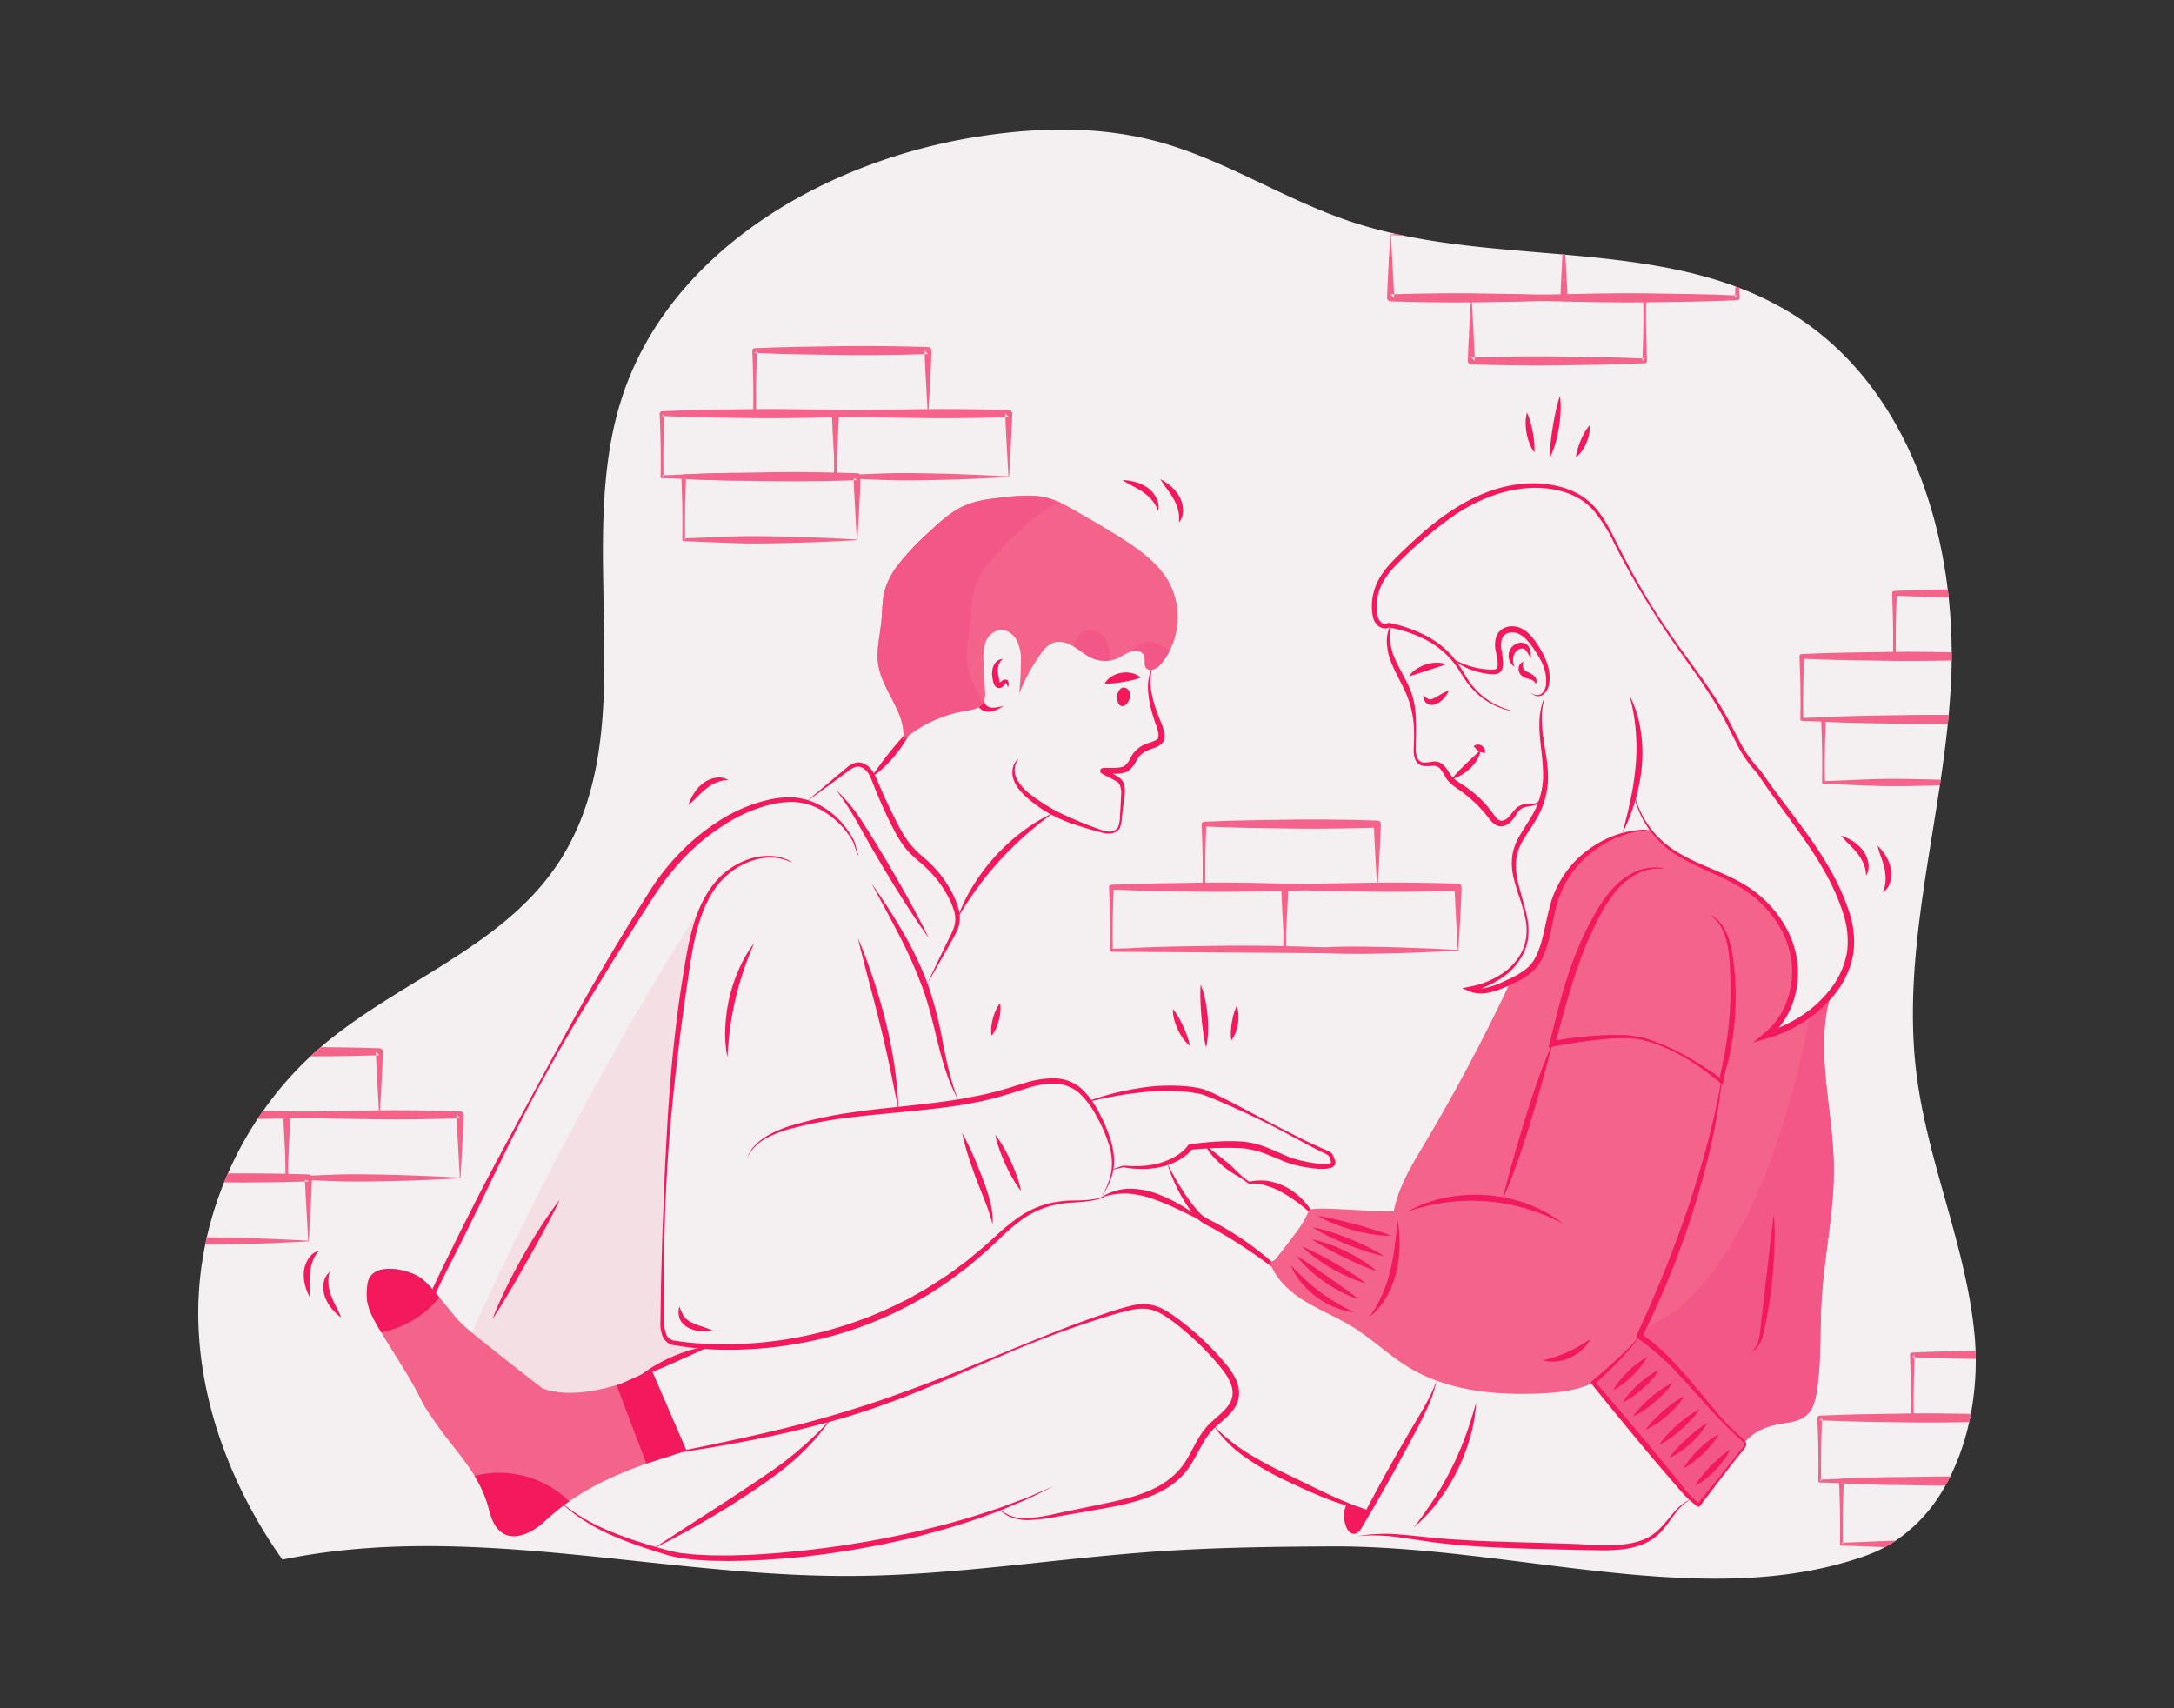 <svg xmlns="http://www.w3.org/2000/svg" data-name="Layer 1" viewBox="0 0 700 550" id="couple">
  <rect x="0" y="0" width="700" height="550" fill="#333333" stroke="none"/>
  <path fill="#f4eff1" d="M636.098 434.922q-.096-2.865-.376-5.694c-2.82-28.424-15.117-55.186-18.653-83.537-3.848-30.95 2.893-61.817 7.54-92.822.083-.607.175-1.203.267-1.81.881-5.988 1.671-11.985 2.277-17.982.11-.964.202-1.92.285-2.884q.496-5.29.762-10.58.18-3.457.202-6.961c.01-.882.019-1.763.01-2.645a176.659 176.659 0 0 0-.983-17.725c-.092-.845-.184-1.69-.294-2.526-4.326-35.542-19.902-69.816-49.713-88.478a99.148 99.148 0 0 0-17.376-8.587c-.423-.174-.845-.33-1.276-.487-17.166-6.327-35.818-8.523-54.746-10.203h-.028l-.836-.083c-.018.01-.036 0-.055 0-17.054-1.497-34.32-2.617-50.916-6.015-.835-.175-1.671-.35-2.507-.542a143.98 143.98 0 0 1-15.08-4.133c-21.362-7.173-40.62-20.03-62.405-25.798-18.634-4.931-38.343-4.436-57.382-1.432-49.593 7.806-99.866 37.103-114.872 85.006-15.32 48.896 8.036 107.995-21.06 150.177-18.147 26.312-51.374 37.149-75.62 57.978-.018.018-.037.028-.055.046q-1.64 1.405-3.224 2.893a111.153 111.153 0 0 0-15.236 17.514 2.293 2.293 0 0 0-.129.193 58.8 58.8 0 0 0-1.515 2.213c-.073.092-.129.184-.193.275a115.298 115.298 0 0 0-9.533 17.505c-.083.184-.156.358-.23.533a47.507 47.507 0 0 0-.79 1.883q-.109.234-.192.468a114.05 114.05 0 0 0-5.575 17.697c-.174.781-.34 1.562-.505 2.342a110.396 110.396 0 0 0-2.039 15.338c-1.846 30.086 8.955 60.742 26.89 86.09 60.01-12.37 121.845 5.556 183.111 5.253 33.219-.156 66.17-5.694 99.315-7.944 18.313-1.24 36.672-1.478 55.022-1.58 58.998-.32 121.2 21.463 172.668 2.884a42.282 42.282 0 0 0 5.868-2.636 37.847 37.847 0 0 0 3.48-2.084 50.723 50.723 0 0 0 15.99-17.725c.138-.22.257-.441.377-.662.284-.514.56-1.028.826-1.552.12-.239.248-.486.367-.734a75.89 75.89 0 0 0 6.071-17.505 1.334 1.334 0 0 0 .046-.202 63.53 63.53 0 0 0 .46-2.269 1.098 1.098 0 0 0 .036-.165c.101-.514.193-1.038.284-1.561a91.544 91.544 0 0 0 1.295-16.127q0-1.309-.055-2.618Z"></path>
  <path fill="#f2195c" d="M388.35 368.86c2.425 1.92 4.795 3.746 7.142 5.685 1.167.968 2.23 2.075 3.343 3.131a23.339 23.339 0 0 0 3.562 2.88l-.264-.05a16.705 16.705 0 0 1 6.115-.276 20.114 20.114 0 0 1 5.829 1.96 21.146 21.146 0 0 1 4.911 3.624 23.832 23.832 0 0 1 3.753 4.714l-.083-.064 2.876 1.547-.086.18-3.007-1.273-.015-.006-.069-.058c-1.513-1.282-2.99-2.541-4.537-3.68a43.386 43.386 0 0 0-4.758-3.115 22.475 22.475 0 0 0-5.168-2.237 12.878 12.878 0 0 0-5.603-.694l-.167.026-.097-.075a35.731 35.731 0 0 0-3.818-2.584 32.578 32.578 0 0 1-3.852-2.572 33.148 33.148 0 0 1-3.39-3.17 17.638 17.638 0 0 1-2.772-3.767ZM417.241 413.88q-5.696-4.633-11.627-8.846c-3.967-2.797-8.005-5.482-12.198-7.893-1.052-.595-2.08-1.235-3.154-1.79-1.06-.599-2.114-1.068-3.27-1.82a11.167 11.167 0 0 1-1.54-1.265 16.152 16.152 0 0 1-1.273-1.457 36.02 36.02 0 0 1-2.181-3.026 52.163 52.163 0 0 1-6.203-13.356 84.12 84.12 0 0 0 7.481 12.46q1.085 1.44 2.25 2.8a10.219 10.219 0 0 0 2.506 2.26c.907.555 2.08 1.105 3.156 1.683 1.102.553 2.158 1.187 3.235 1.785a98.668 98.668 0 0 1 12.128 8.378 84.057 84.057 0 0 1 10.69 10.086Z"></path>
  <path fill="#f4dfe5" d="M205.58 443.553c-5.556-.036-4.783 8.744-10.311 10.277l-12.353-2.282c-13.61 1.368-23.714-2.43-37.399-2.521-.79-.01-1.58-.018-2.378-.037 35.376-82.435 74.307-144.298 84.612-160.15-3.674 6.567-5.18 14.309-6.41 21.83-6.163 37.82-8.128 76.228-8.083 114.543a11.533 11.533 0 0 0 .625 4.592 3.989 3.989 0 0 0 3.527 2.608s2.066.819 8.899 1.158c.689.037-19.403 9.036-20.728 9.982Z"></path>
  <path fill="#f2195c" d="m440.697 486.437-2.918 5.253c-.374.673-.84 1.417-1.598 1.563-1.008.194-1.846-.782-2.28-1.712a9.672 9.672 0 0 1-.342-7.266l-.118-.12a66.784 66.784 0 0 0 7.067 2.08Z"></path>
  <path fill="#fff" d="M526.083 428.118c12.94 8.797 21.182 22.965 32.96 33.264.565.494 1.455 1.642 1.322 2.38-.063.345 1.33 1.457 1.113 1.732-4.83 6.131-9.735 12.958-14.565 19.09-2.752-2.01-6.256-6.089-7.898-8.082l-26.962-32.747"></path>
  <path fill="#f25787" d="m513.122 445.054 25.893 31.448c1.642 1.993 5.146 6.071 7.898 8.081l14.49-18.393a5.285 5.285 0 0 0 .425-1.568c.133-.738-2.22-2.746-2.785-3.24-11.154-9.754-19.144-22.969-30.948-31.814-1.029 1.848-4.453 6.036-14.973 15.486Z"></path>
  <path fill="#f4648a" d="M514.167 444.554c-5.57 3.152-12.171 3.85-18.567 4.112-14.455.592-29.56-.903-41.946-8.38-6.412-3.873-11.844-9.201-18.224-13.128-4.824-2.97-10.126-5.098-14.97-8.035s-9.368-6.9-11.38-12.197l-.172-.514a3.893 3.893 0 0 0 2.38-1.744q2.763-3.464 5.41-7.018a34.6 34.6 0 0 0 4.764-7.848c.659-1.68 17.327.335 26.372.11l.925.152c1.467-7.87 5.775-14.869 9.87-21.748q14.67-24.654 26.985-50.612l-.292-1.183c3.066-1.409 6.234-2.892 8.425-5.46a17.925 17.925 0 0 0 3.196-6.22c1.73-5.357 2.26-11.058 4.19-16.345a33.29 33.29 0 0 1 29.014-21.302h1.33a29.574 29.574 0 0 0 4.691 4.926c7.471 6.21 17.476 8.42 25.669 13.64 7.879 5.02 13.997 13.083 15.698 22.269s-1.418 19.352-8.639 25.28a43.52 43.52 0 0 0 15.706-8.386 37.651 37.651 0 0 0 4.37-4.302l.293.252c-4.909 17.634.931 36.287 1.184 54.59.198 14.363-3.07 28.544-3.932 42.883-.589 9.807-.053 19.7-1.517 29.415-.438 2.904-1.175 5.997-3.386 7.928-2.364 2.064-5.755 2.263-8.841 2.83-4.286.786-8.595 2.622-11.216 6.104-.235-.829-.148-.714-.713-1.208-1.43-1.25-30.178-36.186-32.96-33.265-1.7 1.786-12.644 13.797-13.717 14.404Z"></path>
  <path fill="#f2195c" d="M362.592 221.576a1.505 1.505 0 0 0-1.886.264 3.906 3.906 0 0 0-.895 3.863 2.885 2.885 0 0 0 .5 1.088 1.451 1.451 0 0 0 1.02.572 1.812 1.812 0 0 0 1.261-.561 3.889 3.889 0 0 0 1.104-3.972 2.161 2.161 0 0 0-.428-.787 2.947 2.947 0 0 0-.676-.467Z"></path>
  <path fill="#f25787" d="M528.352 428.118s.615.17-.62 2.044c.053-.006.113-.035.152-.012 6.157 3.65 31.53 32.015 32.96 33.265.565.494.478.379.713 1.207 2.62-3.481 6.93-5.317 11.216-6.104 3.086-.566 6.477-.765 8.84-2.829 2.212-1.931 2.949-5.024 3.387-7.928 1.464-9.714.928-19.608 1.517-29.415.861-14.339 4.13-28.52 3.932-42.884-.253-18.302-6.093-36.956-1.184-54.589l-.293-.252a37.658 37.658 0 0 1-4.37 4.302q-.859.72-1.755 1.394s-14.14 87.403-54.495 101.8Z"></path>
  <path fill="#fe73c5" d="M512.99 445.173c.397-.196.79-.4 1.177-.62a20.214 20.214 0 0 0 2.25-2.5 308.862 308.862 0 0 1-3.426 3.12Z"></path>
  <path fill="#f2195c" d="M240.502 372.884a12.219 12.219 0 0 1 2.495-4.022 17.725 17.725 0 0 1 3.722-2.99 36.42 36.42 0 0 1 8.785-3.695 131.758 131.758 0 0 1 18.585-3.992c12.533-1.864 25.181-2.457 37.516-4.771l4.61-.902c1.52-.365 3.048-.703 4.563-1.09 1.502-.433 3.008-.835 4.508-1.292 1.5-.47 3.008-.957 4.54-1.405a31.473 31.473 0 0 1 9.579-1.563 14.748 14.748 0 0 1 4.906.95 13.625 13.625 0 0 1 4.219 2.683 28.439 28.439 0 0 1 5.585 7.892 46.13 46.13 0 0 1 3.653 8.843 28.983 28.983 0 0 1 .892 4.72 16.16 16.16 0 0 1-.261 4.806 21.435 21.435 0 0 1-4 8.573 22.523 22.523 0 0 0 3.472-8.666 19.405 19.405 0 0 0-1.051-9.15 45.462 45.462 0 0 0-3.82-8.52 27.128 27.128 0 0 0-5.497-7.346 12.405 12.405 0 0 0-8.144-3.055 29.818 29.818 0 0 0-9.015 1.58c-1.494.452-2.985.95-4.492 1.438-1.515.476-3.054.905-4.581 1.36-1.539.41-3.09.768-4.635 1.154l-4.674.954c-12.538 2.177-25.184 2.797-37.668 4.323a132.881 132.881 0 0 0-18.522 3.412 35.709 35.709 0 0 0-8.787 3.214 14.453 14.453 0 0 0-6.483 6.557Z"></path>
  <path fill="#f2195c" d="M254.696 277.605a15.21 15.21 0 0 0-6.57-1.484 18.877 18.877 0 0 0-6.606 1.22 24.069 24.069 0 0 0-10.667 7.9l.064-.102a1.137 1.137 0 0 1-.16.214l.051-.057a29.004 29.004 0 0 0-2.437 3.825l-.114.151c.04-.016.117-.16.084-.099l-.033.063-.066.127-.13.254-.262.506c-.182.336-.328.68-.491 1.02-.328.677-.61 1.377-.893 2.074a50.335 50.335 0 0 0-1.488 4.277 80.765 80.765 0 0 0-2.06 8.87c-1.072 6.005-1.863 12.096-2.748 18.15-.848 6.064-1.586 12.143-2.296 18.228-.737 6.081-1.334 12.18-1.903 18.283-.546 6.104-1.008 12.218-1.316 18.34-.18 3.06-.321 6.123-.448 9.186l-.26 9.192c-.153 6.13-.188 12.26-.156 18.391l.08 9.195a10.544 10.544 0 0 0 .648 4.25 3.288 3.288 0 0 0 2.869 2.102l.058-.004.108.018a100.472 100.472 0 0 0 18.653 1.077 127.33 127.33 0 0 0 54.071-13.507l2.097-1.04 2.037-1.154 4.068-2.32 3.948-2.519c1.318-.838 2.64-1.67 3.881-2.622l3.787-2.762c.643-.447 1.251-.937 1.847-1.444l1.806-1.495c1.2-1.002 2.418-1.985 3.606-3.002l3.485-3.168a65.82 65.82 0 0 1 7.396-6.01 30.157 30.157 0 0 1 8.675-4.05 35.097 35.097 0 0 1 9.444-1.162c3.128-.082 6.313-.178 9.224-1.382l.08.182c-2.902 1.348-6.154 1.58-9.276 1.792-1.57.11-3.135.208-4.67.444a30.519 30.519 0 0 0-4.527 1.047 29.051 29.051 0 0 0-8.25 4.142 64.865 64.865 0 0 0-7.073 6.097l-3.446 3.244c-1.184 1.052-2.399 2.068-3.597 3.104l-1.804 1.547a24.688 24.688 0 0 1-1.845 1.496l-3.791 2.87c-1.242.987-2.57 1.855-3.893 2.73l-3.966 2.63-4.125 2.373-2.067 1.18-2.128 1.067a120.31 120.31 0 0 1-36.03 11.823 127.702 127.702 0 0 1-18.932 1.669 100.545 100.545 0 0 1-18.974-1.44l.166.013a4.01 4.01 0 0 1-2.58-.934 5.39 5.39 0 0 1-1.564-2.092 11.702 11.702 0 0 1-.64-4.789l.145-9.204c.114-6.135.3-12.268.469-18.402l.706-18.393q.193-4.598.463-9.192c.137-3.066.335-6.128.501-9.193.753-12.253 1.837-24.496 3.48-36.673.418-3.043.848-6.084 1.353-9.115.489-3.032.959-6.065 1.548-9.095a82.298 82.298 0 0 1 2.198-9.02 45.323 45.323 0 0 1 1.594-4.387c.313-.714.624-1.43.982-2.125.178-.347.342-.705.534-1.039l.279-.508.14-.254.07-.127.035-.063a1.207 1.207 0 0 1 .156-.224l-.114.152a30.313 30.313 0 0 1 2.65-3.927l.051-.057a.253.253 0 0 0-.068.105l.064-.102a24.427 24.427 0 0 1 11.369-7.921 19.557 19.557 0 0 1 6.888-.983 14.984 14.984 0 0 1 6.648 1.845Z"></path>
  <path fill="#f2195c" d="M320.484 365.391a32.036 32.036 0 0 1 2.776 4.194q1.234 2.168 2.271 4.425a54.933 54.933 0 0 1 1.87 4.609 31.696 31.696 0 0 1 1.36 4.843 31.683 31.683 0 0 1-2.779-4.193 54.936 54.936 0 0 1-2.268-4.426q-1.037-2.258-1.867-4.61a32.052 32.052 0 0 1-1.363-4.842ZM309.767 364.731a77.248 77.248 0 0 1 3.49 7.02c1.071 2.374 2.032 4.791 2.972 7.216a74.301 74.301 0 0 1 2.464 7.45 25.475 25.475 0 0 1 .933 7.841 72.753 72.753 0 0 0-2.42-7.366l-2.846-7.217c-.903-2.439-1.784-4.886-2.556-7.374a77.218 77.218 0 0 1-2.037-7.57ZM210.431 498.567c9.89-6.618 19.956-12.883 29.813-19.452 2.475-1.624 4.92-3.29 7.36-4.966a105.652 105.652 0 0 0 7.114-5.23 120.571 120.571 0 0 0 6.672-5.815c2.18-2 4.225-4.14 6.212-6.355a72.767 72.767 0 0 1-11.884 13.349 82.695 82.695 0 0 1-7.028 5.588c-2.413 1.748-4.874 3.426-7.34 5.093q-3.734 2.45-7.52 4.813c-2.544 1.542-5.078 3.098-7.664 4.568q-7.716 4.477-15.735 8.407ZM354.399 385.629a16.93 16.93 0 0 1 8.737-2.892 24.398 24.398 0 0 1 9.191 1.541 47.151 47.151 0 0 1 8.298 3.984c1.324.763 2.564 1.66 3.828 2.506 1.22.915 2.428 1.843 3.587 2.833-1.401-.618-2.742-1.318-4.093-1.992-1.369-.64-2.7-1.341-4.06-1.971-1.369-.612-2.696-1.3-4.083-1.841-1.354-.624-2.747-1.126-4.135-1.631a29.97 29.97 0 0 0-8.536-1.874 23.57 23.57 0 0 0-8.734 1.337ZM450.067 393.068a43.155 43.155 0 0 1 .566 8.356 39.43 39.43 0 0 1-1.096 8.369 30.47 30.47 0 0 1-3.154 7.88 21.49 21.49 0 0 1-5.48 6.389 40.647 40.647 0 0 0 4.092-7.102 45.618 45.618 0 0 0 2.602-7.65 71.727 71.727 0 0 0 1.486-8.01ZM205.55 443.335a39.011 39.011 0 0 1 5.15-3.562 53.797 53.797 0 0 1 5.546-2.868 46.588 46.588 0 0 1 5.872-2.163 28.465 28.465 0 0 1 6.17-1.17c-1.887.937-3.757 1.784-5.627 2.633l-5.604 2.528q-2.808 1.25-5.663 2.432c-1.906.787-3.83 1.55-5.844 2.17Z"></path>
  <path fill="#f2195c" d="M179.003 482.36a61.41 61.41 0 0 0 17.837 10.823c3.221 1.338 6.517 2.494 9.851 3.539a197.27 197.27 0 0 0 5.025 1.503l2.526.716a23.008 23.008 0 0 0 2.522.62c.84.156 1.664.358 2.514.48l2.582.27c1.71.232 3.46.25 5.194.36 1.733.127 3.481.088 5.223.111l2.615.019 2.618-.08c6.98-.137 13.952-.758 20.9-1.482a307.633 307.633 0 0 0 41.285-7.257c6.802-1.633 13.514-3.622 20.147-5.852 1.681-.496 3.308-1.14 4.95-1.744l4.925-1.829c1.648-.597 3.222-1.37 4.84-2.044l4.84-2.064c-3.147 1.542-6.267 3.166-9.475 4.597l-4.857 2.044c-1.621.677-3.23 1.394-4.893 1.963-6.598 2.428-13.297 4.595-20.091 6.418l-5.1 1.36c-1.698.46-3.43.779-5.143 1.175l-5.153 1.134-5.187.97c-1.732.307-3.453.675-5.193.933l-5.216.805-2.608.403-2.618.328-5.239.647c-7.006.668-14.027 1.234-21.076 1.312l-2.642.057-2.645-.041c-1.764-.04-3.526-.016-5.292-.16-1.764-.132-3.53-.146-5.293-.425l-2.643-.348c-.88-.148-1.76-.385-2.638-.574a24.208 24.208 0 0 1-2.565-.703l-2.517-.783c-1.676-.528-3.35-1.07-5.014-1.644-3.33-1.143-6.633-2.384-9.847-3.84a58.981 58.981 0 0 1-17.449-11.717Z"></path>
  <path fill="#f2195c" d="M215.506 467.973c12.08-2.54 24.177-4.958 36.14-7.891q8.977-2.168 17.828-4.792a658.368 658.368 0 0 0 8.82-2.714c2.921-.958 5.842-1.918 8.734-2.97 11.615-4.067 23.075-8.658 34.466-13.402 11.414-4.688 22.813-9.453 34.554-13.36a85.382 85.382 0 0 1 8.959-2.624 15.716 15.716 0 0 1 4.823-.236 14.011 14.011 0 0 1 4.631 1.5 31.223 31.223 0 0 1 4.015 2.532q1.893 1.37 3.715 2.833a86.52 86.52 0 0 1 6.95 6.246 82.721 82.721 0 0 1 6.266 6.973 20.891 20.891 0 0 1 2.554 4.126 10.24 10.24 0 0 1 .983 4.987 9.058 9.058 0 0 1-1.878 4.786 22.998 22.998 0 0 1-3.384 3.46c-1.175 1.025-2.333 1.999-3.332 3.057a21.719 21.719 0 0 0-2.62 3.543c-1.566 2.556-2.828 5.405-4.617 8.067a23.578 23.578 0 0 1-6.858 6.688c-5.41 3.47-11.602 5.04-17.652 6.275-6.087 1.165-12.159 2.153-18.239 3.239a52.97 52.97 0 0 1-9.24 1.111 16.316 16.316 0 0 1-4.644-.597 10.353 10.353 0 0 1-4.082-2.24l.132-.15a12.184 12.184 0 0 0 8.582 2.357 59.047 59.047 0 0 0 9.062-1.475l18.107-3.775c5.959-1.331 11.94-3.014 16.91-6.352a22.877 22.877 0 0 0 6.24-6.206c1.653-2.47 2.896-5.297 4.535-8.012a23.766 23.766 0 0 1 2.862-3.893c1.115-1.19 2.323-2.207 3.466-3.215 2.283-1.98 4.375-4.144 4.572-6.835.233-2.678-1.26-5.392-3.036-7.744a81.06 81.06 0 0 0-6.026-6.85 91.217 91.217 0 0 0-6.731-6.206 50.552 50.552 0 0 0-7.346-5.323 12.477 12.477 0 0 0-4.098-1.423 14.387 14.387 0 0 0-4.388.097 84.854 84.854 0 0 0-8.863 2.323 331.934 331.934 0 0 0-34.616 12.955l-8.506 3.646-8.49 3.695c-5.674 2.433-11.383 4.804-17.174 6.98-5.808 2.129-11.671 4.131-17.625 5.811q-8.923 2.55-17.971 4.6c-12.068 2.699-24.247 4.775-36.454 6.594Z"></path>
  <path fill="#f2195c" d="M390.721 458.928a56.228 56.228 0 0 0 11.06 8.951 132.984 132.984 0 0 0 12.546 6.751l6.453 3.134c2.14 1.068 4.3 2.081 6.453 3.107a117.88 117.88 0 0 0 13.275 5.364 61.98 61.98 0 0 1-13.892-3.93c-4.493-1.77-8.824-3.812-13.165-5.878a87.649 87.649 0 0 1-12.537-7.258 39.921 39.921 0 0 1-10.193-10.24ZM453.17 390.096a41.684 41.684 0 0 1 12.405-4.516 48.744 48.744 0 0 1 26.27 2.058 41.594 41.594 0 0 1 11.548 6.397 66.421 66.421 0 0 0-12.039-4.916 62.374 62.374 0 0 0-25.525-2.005 66.188 66.188 0 0 0-12.658 2.982Z"></path>
  <path fill="#f2195c" d="M499.857 336.098a515.027 515.027 0 0 1-3.43 12.77 587.516 587.516 0 0 1-3.693 12.678c-1.307 4.205-2.638 8.407-4.12 12.563-1.471 4.158-3.047 8.288-4.915 12.3a501.465 501.465 0 0 1 3.427-12.77 576.635 576.635 0 0 1 3.696-12.678c1.31-4.205 2.64-8.407 4.123-12.562 1.471-4.158 3.046-8.289 4.912-12.3ZM433.56 484.275a10.267 10.267 0 0 0-.248 4.044 8.313 8.313 0 0 0 1.389 3.634 1.59 1.59 0 0 0 1.26.752c.391-.033.74-.424 1.043-.978l1.89-3.643c2.535-4.892 5.173-9.727 7.83-14.551 2.691-4.806 5.403-9.6 8.218-14.337 2.78-4.756 5.767-9.354 7.568-14.59-1.047 5.457-3.664 10.498-6.204 15.348-2.536 4.892-5.174 9.727-7.834 14.55-2.693 4.804-5.405 9.598-8.22 14.335-.715 1.192-1.376 2.353-2.137 3.57a4.262 4.262 0 0 1-.792.924 2.136 2.136 0 0 1-1.306.514 2.114 2.114 0 0 1-1.296-.44 3.373 3.373 0 0 1-.814-.889 8.974 8.974 0 0 1-1.12-4.152 9.19 9.19 0 0 1 .772-4.09ZM455.243 491.765c2.324-3.034 4.543-6.093 6.581-9.26a103.677 103.677 0 0 0 10.041-20.13c1.304-3.534 2.415-7.145 3.445-10.827a51.77 51.77 0 0 1-1.96 11.31 62.087 62.087 0 0 1-10.252 20.538 51.954 51.954 0 0 1-7.855 8.37ZM437.178 494.572a52.793 52.793 0 0 1 14.23-.466c4.748.4 9.435 1.007 14.145 1.352 9.421.725 18.878.97 28.353 1.216l14.212.45a128.422 128.422 0 0 0 14.1.138 23.86 23.86 0 0 0 6.717-1.476 15.382 15.382 0 0 0 5.65-3.8c1.639-1.65 3.055-3.57 4.654-5.343a14.088 14.088 0 0 1 5.728-4.183 14.841 14.841 0 0 0-5.324 4.526c-1.464 1.843-2.747 3.842-4.34 5.666a16.43 16.43 0 0 1-5.86 4.342 24.433 24.433 0 0 1-7.061 1.82 54.329 54.329 0 0 1-7.2.323l-7.117-.12-14.216-.345c-9.474-.286-18.981-.617-28.441-1.666-4.737-.483-9.427-1.303-14.103-1.931a57.731 57.731 0 0 0-14.127-.503Z"></path>
  <path fill="#f2195c" d="M551.222 294.742a12.32 12.32 0 0 1 4.4 5.047 23.695 23.695 0 0 1 2.05 6.44 84.278 84.278 0 0 1 1.183 13.353c.046 2.235-.025 4.472-.155 6.705a83.036 83.036 0 0 1-.63 6.68 85.938 85.938 0 0 1-2.8 13.106l.013-.066-.413 2.21-.195 1.044-.797-.653a85.75 85.75 0 0 0-11.845-8.334 56.297 56.297 0 0 0-6.5-3.194 44.5 44.5 0 0 0-6.84-2.284c-4.688-.883-9.579-.482-14.358-.002a168.067 168.067 0 0 0-14.3 2.208l-1.417.28.346-1.41c1.425-5.815 2.829-11.652 4.536-17.424a124.719 124.719 0 0 1 6.261-16.962c1.288-2.734 2.669-5.427 4.217-8.026a41.991 41.991 0 0 1 5.317-7.405 22.158 22.158 0 0 1 7.354-5.426 14.984 14.984 0 0 1 8.936-1.097l-.033.197a14.924 14.924 0 0 0-8.533 1.686 21.324 21.324 0 0 0-6.72 5.524 46.398 46.398 0 0 0-4.861 7.355c-1.437 2.593-2.707 5.275-3.886 7.995a153.105 153.105 0 0 0-6.013 16.77c-1.737 5.699-3.276 11.473-4.79 17.265l-1.07-1.13a136.33 136.33 0 0 1 14.537-1.787 90.995 90.995 0 0 1 7.331-.179 34.463 34.463 0 0 1 7.32.824 61.445 61.445 0 0 1 13.48 5.66 109.627 109.627 0 0 1 12.292 7.917l-.992.39.305-2.228.002-.015.012-.05a128.07 128.07 0 0 0 2.334-12.989 111.862 111.862 0 0 0 .914-13.153c.041-2.2-.031-4.401-.123-6.601-.099-2.2-.236-4.409-.534-6.57a26.552 26.552 0 0 0-1.608-6.313 12.569 12.569 0 0 0-3.84-5.193ZM448.177 200.94a11.735 11.735 0 0 0-.566 5.802 21.16 21.16 0 0 0 1.645 5.592c1.572 3.59 3.897 6.95 5.27 10.898a27.386 27.386 0 0 1 1.24 6.066c.193 2.042.206 4.077.194 6.102.006 2.015-.113 4.064-.09 6.039a6.502 6.502 0 0 0 .613 2.767 2.357 2.357 0 0 0 2.005 1.334 22.956 22.956 0 0 0 2.919-.34 4.464 4.464 0 0 1 1.765.152 4.223 4.223 0 0 1 1.573.935 13.173 13.173 0 0 1 1.944 2.57 8.149 8.149 0 0 0 1.76 2.085 23.506 23.506 0 0 0 2.385 1.648c.863.555 1.72 1.144 2.546 1.766a35.399 35.399 0 0 1 4.597 4.165q1.046 1.148 2 2.374c.647.809 1.222 1.707 1.777 2.36a2.253 2.253 0 0 0 1.833.995 3.497 3.497 0 0 0 2.085-1.126c.637-.617 1.21-1.46 1.916-2.252a5.588 5.588 0 0 1 2.734-1.866 16.876 16.876 0 0 1 3.09-.22 2.946 2.946 0 0 0 2.416-1.257l.183.079a2.395 2.395 0 0 1-1.011 1.225 4.718 4.718 0 0 1-1.486.59 24.18 24.18 0 0 0-2.895.55 4.46 4.46 0 0 0-2.013 1.721 28.86 28.86 0 0 1-1.793 2.516 5.08 5.08 0 0 1-3.05 1.815 3.491 3.491 0 0 1-1.975-.345 5.268 5.268 0 0 1-1.46-1.111c-.796-.844-1.317-1.65-1.953-2.394q-.935-1.136-1.955-2.196a42.256 42.256 0 0 0-4.32-3.978 39.497 39.497 0 0 0-2.364-1.76 25.026 25.026 0 0 1-2.519-1.878 9.445 9.445 0 0 1-2.033-2.584 12.037 12.037 0 0 0-1.539-2.348 2.758 2.758 0 0 0-2.177-.868 21.311 21.311 0 0 1-3.1.065 3.412 3.412 0 0 1-1.625-.677 3.484 3.484 0 0 1-1.035-1.373 8.176 8.176 0 0 1-.517-3.125c.064-2.054.183-4.032.121-6.047a32.116 32.116 0 0 0-2.343-11.586c-1.481-3.609-3.684-7.02-5.15-10.904a18.931 18.931 0 0 1-1.27-6.093 10.885 10.885 0 0 1 1.448-5.972Z"></path>
  <path fill="#f2195c" d="M497.199 225.328a22.459 22.459 0 0 0-.767 6.49 55.87 55.87 0 0 0 .626 6.527c.625 4.338 1.584 8.728 1.354 13.294a26.937 26.937 0 0 1-4.17 12.853c-1.16 1.936-2.445 3.727-3.552 5.575a16.813 16.813 0 0 0-2.355 5.841c-.751 4.18.462 8.535 1.647 12.748.618 2.119 1.238 4.252 1.687 6.436a21.983 21.983 0 0 1 .393 6.685 15.885 15.885 0 0 1-2.156 6.359 20.061 20.061 0 0 1-4.305 5.184 28.807 28.807 0 0 1-12.063 5.873l.124-1.474a8.768 8.768 0 0 0 4.76.318 23.156 23.156 0 0 0 4.81-1.594c3.151-1.453 6.442-2.84 8.824-5.08 2.39-2.21 3.533-5.486 4.447-8.8.887-3.335 1.493-6.808 2.403-10.274a33.06 33.06 0 0 1 11.475-17.958 34.97 34.97 0 0 1 9.325-5.277 30.835 30.835 0 0 1 10.437-1.96l.009.2a33.673 33.673 0 0 0-18.83 8.168 32.133 32.133 0 0 0-6.625 7.839 33.794 33.794 0 0 0-3.797 9.498c-.827 3.363-1.387 6.854-2.337 10.323a30.998 30.998 0 0 1-1.822 5.15 14.494 14.494 0 0 1-3.31 4.569 20.69 20.69 0 0 1-4.608 3.065c-1.623.816-3.216 1.525-4.873 2.229a22.916 22.916 0 0 1-5.244 1.587 10.393 10.393 0 0 1-5.633-.568l-2.29-.97 2.414-.504a27.847 27.847 0 0 0 11.77-5.126 18.851 18.851 0 0 0 4.3-4.798 15.191 15.191 0 0 0 2.152-6.058 18.823 18.823 0 0 0-.37-6.478 62.217 62.217 0 0 0-1.823-6.332 63.939 63.939 0 0 1-1.883-6.403 19.649 19.649 0 0 1-.418-6.796 17.203 17.203 0 0 1 2.294-6.47c1.1-1.979 2.381-3.79 3.485-5.646a26.48 26.48 0 0 0 4.091-12.03c.3-4.282-.398-8.654-.839-13.062a42.057 42.057 0 0 1-.252-6.677 20.715 20.715 0 0 1 1.305-6.54Z"></path>
  <path fill="#f2195c" d="M524.644 223.8a36.157 36.157 0 0 1 3.563 10.91 47.88 47.88 0 0 1 .475 11.542 57.457 57.457 0 0 1-2.093 11.332 59.618 59.618 0 0 1-4.19 10.664c.961-3.695 1.915-7.353 2.675-11.038a88.918 88.918 0 0 0 1.616-11.114 66.505 66.505 0 0 0-.025-11.188 63.026 63.026 0 0 0-2.02-11.109Z"></path>
  <path fill="#f2195c" d="M486.03 228.778a23.194 23.194 0 0 1-10.79-5.8 25.515 25.515 0 0 1-3.921-4.811c-1.134-1.72-2.168-3.48-3.434-5.036a27.712 27.712 0 0 0-9.368-7.423 42.644 42.644 0 0 0-11.463-3.73l.526-.104a2.932 2.932 0 0 1-1.986.427 3.79 3.79 0 0 1-1.772-.735 5.244 5.244 0 0 1-1.776-3.094 17.326 17.326 0 0 1-.023-6.507 18.085 18.085 0 0 1 2.296-6.061 29.525 29.525 0 0 1 3.921-5.058c1.45-1.542 2.963-2.972 4.468-4.415a165.642 165.642 0 0 1 4.612-4.243 89.185 89.185 0 0 1 9.935-7.712c6.986-4.629 15.012-8.106 23.505-8.745a34.132 34.132 0 0 1 12.591 1.27 24.253 24.253 0 0 1 5.811 2.62 20.86 20.86 0 0 1 4.799 4.192c2.766 3.238 4.635 7.036 6.489 10.745q2.77 5.581 5.796 11.021a226.44 226.44 0 0 0 13.287 21.053c4.779 6.787 9.927 13.343 14.296 20.469 2.209 3.549 4.055 7.316 5.995 10.963a39.252 39.252 0 0 0 7.02 9.993l.05.048.044.066c4.945 7.305 10.544 14.172 15.695 21.429 5.125 7.252 9.803 15.006 12.627 23.596a30.194 30.194 0 0 1 1.526 13.543 27.903 27.903 0 0 1-5.404 12.549 39.982 39.982 0 0 1-9.917 9.278 44.558 44.558 0 0 1-12.283 5.72l-4.77 1.384 3.838-3.149a23.72 23.72 0 0 0 7.12-10.29 27.344 27.344 0 0 0 1.487-12.547 29.714 29.714 0 0 0-4.286-11.986 35.896 35.896 0 0 0-8.612-9.532c-6.831-5.368-15.572-7.723-23.205-12.29a31.241 31.241 0 0 1-9.817-8.922 30.334 30.334 0 0 1-5.096-12.164l.197-.037a29.938 29.938 0 0 0 5.38 11.851 28.973 28.973 0 0 0 4.464 4.742 37.197 37.197 0 0 0 5.36 3.7c7.553 4.336 16.358 6.476 23.628 11.924a37.48 37.48 0 0 1 9.12 9.846 31.462 31.462 0 0 1 4.69 12.638 29.19 29.19 0 0 1-1.428 13.457 25.735 25.735 0 0 1-7.71 11.184l-.93-1.764a42.505 42.505 0 0 0 11.7-5.488 37.898 37.898 0 0 0 9.375-8.81 26.655 26.655 0 0 0 5.047-11.596 28.198 28.198 0 0 0-1.361-12.644c-2.661-8.307-7.187-15.942-12.201-23.172-4.994-7.27-10.5-14.24-15.38-21.688l.095.113a40.447 40.447 0 0 1-7.11-10.43c-1.908-3.719-3.666-7.457-5.795-11.006-4.206-7.136-9.234-13.772-14.01-20.583-4.761-6.83-9.187-13.888-13.321-21.112q-3.083-5.429-5.9-11.003a48.953 48.953 0 0 0-6.553-10.432 19.775 19.775 0 0 0-4.633-3.889 23.133 23.133 0 0 0-5.574-2.377 32.753 32.753 0 0 0-12.1-.98 44.894 44.894 0 0 0-11.842 2.938 57.7 57.7 0 0 0-10.82 5.767 131.975 131.975 0 0 0-18.782 16.049c-2.829 2.926-5.188 6.317-5.885 10.265a15.863 15.863 0 0 0-.034 5.888 3.823 3.823 0 0 0 1.2 2.24 1.88 1.88 0 0 0 2.07.293l.243-.16.283.057a43.95 43.95 0 0 1 11.744 4.07 28.795 28.795 0 0 1 9.583 7.895 57.833 57.833 0 0 1 3.341 5.202 24.793 24.793 0 0 0 3.68 4.797 23.442 23.442 0 0 0 10.405 6.049Z"></path>
  <path fill="#f2195c" d="M466.462 211.296a27.09 27.09 0 0 0 7.165 3.271 24.774 24.774 0 0 0 3.811.802q.964.12 1.93.182a9.6 9.6 0 0 0 1.824-.017c.546-.104.78-.274.903-.619a4.567 4.567 0 0 0 .138-1.606 33.625 33.625 0 0 0-.648-3.823 8.913 8.913 0 0 1 .18-4.416 4.95 4.95 0 0 1 1.325-2.06 5.13 5.13 0 0 1 2.146-1.169 6.83 6.83 0 0 1 4.56.444 10.315 10.315 0 0 1 3.413 2.709 29.731 29.731 0 0 1 2.389 3.354 26.005 26.005 0 0 1 1.935 3.614 17.937 17.937 0 0 1 1.239 3.954 12.474 12.474 0 0 1 .034 4.163 5.266 5.266 0 0 1-2.033 3.64 2.8 2.8 0 0 1-2.076.37 2.016 2.016 0 0 1-1.538-1.246 1.866 1.866 0 0 0 1.582.947 2.383 2.383 0 0 0 1.708-.52 4.628 4.628 0 0 0 1.383-3.317 13.838 13.838 0 0 0-1.712-7.327 32.027 32.027 0 0 0-1.99-3.32 28.054 28.054 0 0 0-2.341-3.06 8.776 8.776 0 0 0-2.808-2.185 4.899 4.899 0 0 0-3.225-.29 2.974 2.974 0 0 0-2.15 1.948 7.413 7.413 0 0 0-.156 3.47 33.949 33.949 0 0 1 .53 4.058 5.733 5.733 0 0 1-.348 2.322 2.442 2.442 0 0 1-.968 1.109 3.093 3.093 0 0 1-1.266.397 10.749 10.749 0 0 1-2.155-.09 22.423 22.423 0 0 1-2.023-.33 25.015 25.015 0 0 1-3.909-1.163 22.785 22.785 0 0 1-6.85-4.196Z"></path>
  <path fill="#f2195c" d="M490.536 213.026a2.803 2.803 0 0 0-.015 2.128 2.014 2.014 0 0 0 1.107 1.111 9.979 9.979 0 0 1 2.23 1.25 2.98 2.98 0 0 1 .835 1.287 1.44 1.44 0 0 1-.269 1.433 1.45 1.45 0 0 0-.582-.943 3.166 3.166 0 0 0-.868-.476 15.97 15.97 0 0 1-2.267-.776 3.392 3.392 0 0 1-1.251-1.07 2.881 2.881 0 0 1-.487-1.602 2.357 2.357 0 0 1 1.567-2.342Z"></path>
  <path fill="#f2195c" d="M487.617 214.666a4.269 4.269 0 0 1 .135-7.147 3.854 3.854 0 0 1 2.237-.6 2.84 2.84 0 0 1 2.152 1.123 3.993 3.993 0 0 1 .725 1.95c.06.642.05 1.229.049 1.863-.795-1.003-1.194-2.243-1.931-2.748a1.354 1.354 0 0 0-1.019-.292 2.52 2.52 0 0 0-1.15.397 3.41 3.41 0 0 0-1.5 2.176 6.15 6.15 0 0 0 .302 3.278ZM453.625 217.74a8.921 8.921 0 0 1 2.414-2.325 12.288 12.288 0 0 1 6.289-2.044 8.857 8.857 0 0 1 3.319.468c-1.057.443-2.064.753-3.054 1.083l-2.933.942-2.928.956c-.996.314-1.993.655-3.107.92ZM467.497 250.848a20.164 20.164 0 0 1 2.182-2.624 76.313 76.313 0 0 1 2.325-2.297l2.339-2.222c.792-.742 1.563-1.51 2.455-2.295a8.598 8.598 0 0 1-1.225 3.274 13.181 13.181 0 0 1-2.19 2.69 15.816 15.816 0 0 1-2.728 2.076 12.94 12.94 0 0 1-3.158 1.398Z"></path>
  <path fill="#f2195c" d="M474.528 240.273a1.844 1.844 0 0 1 1.308-.553 2.35 2.35 0 0 1 2.155 1.35 1.835 1.835 0 0 1 .069 1.42 10.284 10.284 0 0 1-1.208-.336 3.984 3.984 0 0 1-.803-.382 4.17 4.17 0 0 1-.692-.56 10.733 10.733 0 0 1-.829-.94ZM519.431 447.591a19.282 19.282 0 0 1 2.183-3.211 32.799 32.799 0 0 1 2.57-2.814 32.278 32.278 0 0 1 2.879-2.498 19.067 19.067 0 0 1 3.27-2.096 19.073 19.073 0 0 1-2.181 3.214 32.272 32.272 0 0 1-2.572 2.812 32.819 32.819 0 0 1-2.881 2.495 19.284 19.284 0 0 1-3.268 2.098ZM522.498 451.548a20.529 20.529 0 0 1 2.408-3.207 35.063 35.063 0 0 1 2.778-2.794 34.533 34.533 0 0 1 3.074-2.465 20.311 20.311 0 0 1 3.448-2.048 20.31 20.31 0 0 1-2.406 3.209 34.517 34.517 0 0 1-2.78 2.792 35.079 35.079 0 0 1-3.075 2.463 20.527 20.527 0 0 1-3.447 2.05ZM525.884 456.02a22.938 22.938 0 0 1 2.675-3.295 39.42 39.42 0 0 1 3.035-2.871 38.792 38.792 0 0 1 3.32-2.535 22.69 22.69 0 0 1 3.684-2.108 22.688 22.688 0 0 1-2.673 3.297 38.789 38.789 0 0 1-3.036 2.869 39.422 39.422 0 0 1-3.323 2.533 22.938 22.938 0 0 1-3.682 2.11ZM529.876 460.34a24.314 24.314 0 0 1 2.666-3.223q1.427-1.49 2.972-2.837a43.527 43.527 0 0 1 3.22-2.55 24.031 24.031 0 0 1 3.566-2.187 20.492 20.492 0 0 1-2.524 3.35 33.358 33.358 0 0 1-2.951 2.897 33.85 33.85 0 0 1-3.282 2.515 20.695 20.695 0 0 1-3.667 2.034ZM534.206 465.199a24.585 24.585 0 0 1 2.738-3.44 42.396 42.396 0 0 1 3.105-3.021 41.71 41.71 0 0 1 3.396-2.69 24.311 24.311 0 0 1 3.766-2.27 24.322 24.322 0 0 1-2.737 3.442 41.734 41.734 0 0 1-3.106 3.02 42.389 42.389 0 0 1-3.398 2.688 24.583 24.583 0 0 1-3.764 2.27ZM537.454 469.357a27.364 27.364 0 0 1 2.685-3.24 54.675 54.675 0 0 1 6.084-5.566 26.999 26.999 0 0 1 3.47-2.383 19.231 19.231 0 0 1-2.381 3.501 30.011 30.011 0 0 1-2.887 3.026 30.386 30.386 0 0 1-3.274 2.602 19.413 19.413 0 0 1-3.697 2.06ZM542.092 472.724a20.777 20.777 0 0 1 2.295-3.294 34.85 34.85 0 0 1 2.666-2.88 34.273 34.273 0 0 1 2.973-2.563 20.55 20.55 0 0 1 3.377-2.173 19.991 19.991 0 0 1-2.279 3.282 34.54 34.54 0 0 1-2.683 2.893 35.126 35.126 0 0 1-2.989 2.574 20.214 20.214 0 0 1-3.36 2.161ZM545.811 478.362a24.53 24.53 0 0 1 2.35-3.34 46.67 46.67 0 0 1 5.553-5.755 24.233 24.233 0 0 1 3.256-2.465 18.757 18.757 0 0 1-2.107 3.52 29.774 29.774 0 0 1-2.61 3.092 30.167 30.167 0 0 1-3 2.716 18.944 18.944 0 0 1-3.442 2.232ZM415.604 407.347c1.517 1.576 2.996 3.099 4.546 4.532a60.788 60.788 0 0 0 10.067 7.521c1.814 1.08 3.692 2.069 5.632 3.08a21.67 21.67 0 0 1-6.336-1.687 27.564 27.564 0 0 1-10.495-7.849 21.767 21.767 0 0 1-3.414-5.597ZM417.486 404.326c1.78 1.043 3.452 2.173 5.114 3.306l4.949 3.416 4.905 3.478c1.633 1.174 3.266 2.359 4.855 3.676a31.911 31.911 0 0 1-5.671-2.345 46.111 46.111 0 0 1-10.006-7.008 32.142 32.142 0 0 1-4.146-4.523ZM419.269 401.355a57.108 57.108 0 0 1 5.401 2.51q2.626 1.358 5.175 2.825c1.703.976 3.377 2.002 5.038 3.063a56.33 56.33 0 0 1 4.875 3.422 36.71 36.71 0 0 1-5.617-2.05 57.085 57.085 0 0 1-5.295-2.703 57.766 57.766 0 0 1-4.99-3.233 37.052 37.052 0 0 1-4.587-3.834ZM422.436 399.051a35.08 35.08 0 0 1 5.654 1.594 54.106 54.106 0 0 1 5.379 2.283 53.505 53.505 0 0 1 5.101 2.849 34.765 34.765 0 0 1 4.723 3.494 56.086 56.086 0 0 1-5.454-2.115 126.518 126.518 0 0 1-5.25-2.432q-2.596-1.27-5.138-2.662a56.92 56.92 0 0 1-5.015-3.01ZM422.534 395.077a49.637 49.637 0 0 1 6.065 1.61q2.969.962 5.857 2.125a86.1 86.1 0 0 1 5.692 2.534 49.074 49.074 0 0 1 5.481 3.055 49.092 49.092 0 0 1-6.066-1.608 86.164 86.164 0 0 1-5.856-2.127q-2.887-1.163-5.69-2.537a49.632 49.632 0 0 1-5.483-3.052ZM424.337 391.477c2.065.29 4.065.726 6.052 1.19q2.98.696 5.92 1.486c1.962.524 3.913 1.094 5.864 1.69 1.95.598 3.897 1.229 5.828 2.02a36.925 36.925 0 0 1-6.177-.499 55.642 55.642 0 0 1-6.037-1.28 56.23 56.23 0 0 1-5.86-1.933 37.238 37.238 0 0 1-5.59-2.674ZM496.803 438.005c1.44-.404 2.798-.772 4.12-1.208a39.826 39.826 0 0 0 3.846-1.502 40.543 40.543 0 0 0 3.67-1.89c1.203-.703 2.377-1.476 3.635-2.286a11.12 11.12 0 0 1-2.71 3.543 14.708 14.708 0 0 1-8.111 3.655 11.17 11.17 0 0 1-4.45-.312ZM218.742 420.6a18.588 18.588 0 0 0 1.488 3.255 6.264 6.264 0 0 0 2.451 1.924 23.73 23.73 0 0 0 3.219 1.287 35.341 35.341 0 0 1 3.52 1.297 13.005 13.005 0 0 1-3.835.244 10.33 10.33 0 0 1-3.812-1.047 5.821 5.821 0 0 1-2.942-2.999 6.741 6.741 0 0 1-.09-3.96ZM242.822 303.603c-1.228 2.98-2.396 5.934-3.413 8.932-1.004 3-1.9 6.026-2.6 9.099-.736 3.064-1.279 6.173-1.712 9.306-.421 3.138-.689 6.303-.916 9.519a42.12 42.12 0 0 1-.639-9.654 51.715 51.715 0 0 1 4.42-18.837 42.292 42.292 0 0 1 4.86-8.365ZM158.57 424.719c1.31-3.465 2.832-6.83 4.448-10.146 1.606-3.322 3.348-6.573 5.142-9.794 1.827-3.203 3.708-6.376 5.72-9.469 2.002-3.098 4.095-6.14 6.385-9.052-1.582 3.35-3.297 6.607-5.041 9.846-1.733 3.245-3.533 6.448-5.323 9.657-1.822 3.19-3.632 6.388-5.514 9.549-1.87 3.168-3.77 6.321-5.816 9.409ZM571.194 390.942a107.724 107.724 0 0 1 .118 11.447c-.132 3.814-.455 7.616-.867 11.409-.448 3.788-1.002 7.565-1.733 11.31a49.394 49.394 0 0 1-1.309 5.62 10.572 10.572 0 0 1-1.3 2.65 5.526 5.526 0 0 1-2.2 1.885 7.593 7.593 0 0 0 2.552-4.791c.356-1.805.472-3.718.714-5.6l1.29-11.301 1.303-11.3c.434-3.771.868-7.546 1.432-11.329ZM355.69 220.073a6.382 6.382 0 0 1 2.342-2.34 8.814 8.814 0 0 1 6.281-1.045 6.339 6.339 0 0 1 2.972 1.463 21.005 21.005 0 0 1-2.989.895 46.55 46.55 0 0 1-5.49.906 21.57 21.57 0 0 1-3.116.121Z"></path>
  <path fill="#f2195c" d="M327.833 244.642a5.135 5.135 0 0 0-1.117 3.16 6.84 6.84 0 0 0 .78 3.218 16.473 16.473 0 0 0 4.607 4.987 56.247 56.247 0 0 0 12.057 7.03c2.13.987 4.31 1.895 6.52 2.737q1.659.632 3.335 1.228a8.474 8.474 0 0 0 3.328.733 3.001 3.001 0 0 0 2.697-1.495 9.978 9.978 0 0 0 .557-3.38c.176-2.363.284-4.745.406-7.096a6.685 6.685 0 0 0-.51-3.17 2.335 2.335 0 0 0-.96-.976 33.908 33.908 0 0 0-1.515-.842c-1.046-.558-2.082-1.069-3.176-1.668l-.111-.064a.712.712 0 0 1-.122-.083 1.264 1.264 0 0 1-.123-.11c-.033-.052-.06-.006-.203-.325a.94.94 0 0 1 .04-.726.998.998 0 0 1 .349-.376.694.694 0 0 1 .18-.087l.108-.034a1.75 1.75 0 0 1 .247-.046 5.333 5.333 0 0 1 .537-.03l.913.005 1.755.001a11.472 11.472 0 0 0 3.206-.385 1.507 1.507 0 0 0 .262-.117 1.023 1.023 0 0 0 .206-.15 7.346 7.346 0 0 0 .574-.532 6.602 6.602 0 0 0 .936-1.22 6.457 6.457 0 0 0 .35-.681 8.156 8.156 0 0 1 .477-.899 8.869 8.869 0 0 1 1.251-1.584 9.674 9.674 0 0 1 3.319-2.176c.648-.248 1.193-.386 1.724-.576a9.396 9.396 0 0 0 1.465-.621 2.706 2.706 0 0 0 .512-.361.607.607 0 0 0 .2-.303 3.504 3.504 0 0 0 .104-1.373 15.102 15.102 0 0 0-.912-3.209 71.71 71.71 0 0 1-1.095-3.43 32.957 32.957 0 0 1-1.315-7.126 16.743 16.743 0 0 1 1.03-7.126l.19.061a18.428 18.428 0 0 0-.448 3.485 22.231 22.231 0 0 0 .235 3.479 34.793 34.793 0 0 0 1.807 6.744 78.496 78.496 0 0 0 1.267 3.288 16.531 16.531 0 0 1 1.164 3.587 5.283 5.283 0 0 1-.09 2.157 2.66 2.66 0 0 1-.705 1.203 4.642 4.642 0 0 1-.914.696 11.29 11.29 0 0 1-1.787.817c-.583.221-1.186.398-1.64.589a7.863 7.863 0 0 0-2.599 1.698 6.741 6.741 0 0 0-.955 1.2q-.199.327-.37.668a8.494 8.494 0 0 1-1.763 2.45 9.392 9.392 0 0 1-.75.657 3.117 3.117 0 0 1-.529.348 3.457 3.457 0 0 1-.556.232 12.924 12.924 0 0 1-3.845.392c-.61-.007-1.214-.03-1.807-.054l-.867-.028h-.352c.014-.002-.052.008.028-.01l.055-.019.129-.066a.797.797 0 0 0 .306-.34.88.88 0 0 0 .043-.675c-.143-.298-.153-.242-.17-.283a.565.565 0 0 0-.081-.075l-.03-.02.08.051 3.045 1.798c.516.309 1.027.615 1.551.967a3.772 3.772 0 0 1 1.377 1.644 7.804 7.804 0 0 1 .37 3.823c-.259 2.382-.59 4.728-.821 7.096a11.289 11.289 0 0 1-.69 3.589 3.13 3.13 0 0 1-1.365 1.377 4.859 4.859 0 0 1-1.83.492 6.644 6.644 0 0 1-1.873-.126c-.622-.137-1.161-.321-1.746-.469q-1.725-.46-3.444-.958c-2.29-.67-4.572-1.397-6.815-2.26a42.139 42.139 0 0 1-12.402-7.372 24.422 24.422 0 0 1-2.597-2.576 11.4 11.4 0 0 1-1.985-3.162 7.153 7.153 0 0 1-.489-3.712 5.178 5.178 0 0 1 1.653-3.245ZM322.971 212.159a3.84 3.84 0 0 0-1.557 2.41 7.327 7.327 0 0 0 .01 2.75c.07.481.171.975.266 1.486.057.27.09.503.136.663.043.17.114.282.084.272-.039-.025-.169-.008-.145.02a.826.826 0 0 0 .399-.212 8.195 8.195 0 0 1 .728-.518 1.486 1.486 0 0 1 1.303-.15l.219.101.045.085a2.465 2.465 0 0 1 .071 2.264 2.783 2.783 0 0 0-.917-1.627l.263.186c-.073.04-.058.077-.185.214l-.44.566a2.388 2.388 0 0 1-.884.714 1.613 1.613 0 0 1-1.644-.215 2.366 2.366 0 0 1-.735-1.073 6.2 6.2 0 0 1-.242-.886 12.776 12.776 0 0 1-.273-1.658 6.046 6.046 0 0 1 .619-3.53 3.327 3.327 0 0 1 2.88-1.862ZM316.73 222.114c.002-.14-.04-.128-.047-.049a1.337 1.337 0 0 0-.026.27c-.006.215.003.462.02.715.036.516.093 1.033.163 1.616.052.387.044.575.064.794a4.712 4.712 0 0 0 .097.601 2.194 2.194 0 0 0 .505.979 3.166 3.166 0 0 0 2.505.79 12.574 12.574 0 0 0 3.192-.597 13.077 13.077 0 0 1-3.01 1.581 6.066 6.066 0 0 1-1.814.342 5.102 5.102 0 0 1-1.009-.09 4.185 4.185 0 0 1-1.01-.387 4.395 4.395 0 0 1-1.6-1.51 7.01 7.01 0 0 1-.495-.935c-.133-.309-.246-.66-.326-.807a34.536 34.536 0 0 1-.669-1.575 11.675 11.675 0 0 1-.312-.899 5.087 5.087 0 0 1-.135-.546 3.074 3.074 0 0 1-.051-.872ZM280.64 250.068c1.94-2.898 3.96-5.568 6.087-8.22a91.396 91.396 0 0 1 3.31-3.874 44.942 44.942 0 0 1 3.636-3.668 26.84 26.84 0 0 1-2.392 4.61 42.982 42.982 0 0 1-3.001 4.19 39.643 39.643 0 0 1-3.503 3.796 21.006 21.006 0 0 1-4.136 3.166Z"></path>
  <path fill="#f2195c" d="M308.327 295.538a53.254 53.254 0 0 1 5.07-10.496 63.557 63.557 0 0 1 15.689-17.24 53.064 53.064 0 0 1 9.976-6.03c-3.108 2.326-6.12 4.704-8.988 7.238a105.618 105.618 0 0 0-15.387 16.9c-2.253 3.092-4.338 6.315-6.36 9.628Z"></path>
  <path fill="#f2195c" d="M259.805 257.974c3.28-2.86 6.638-5.62 9.955-8.432l2.512-2.078a8.543 8.543 0 0 1 2.966-1.84 4.55 4.55 0 0 1 3.66.629 7.31 7.31 0 0 1 2.431 2.636 27.735 27.735 0 0 1 1.426 3.038l1.286 2.978q1.312 2.965 2.735 5.878c1.932 3.857 3.742 7.846 6.358 11.082a35.475 35.475 0 0 0 4.53 4.434 38.771 38.771 0 0 1 4.682 4.738 37.283 37.283 0 0 1 3.742 5.527 26.55 26.55 0 0 1 2.59 6.193 11.59 11.59 0 0 1 .355 3.455 9.844 9.844 0 0 1-.849 3.37 32.886 32.886 0 0 1-1.525 2.952l-1.59 2.847c-2.168 3.77-4.275 7.572-6.497 11.314 1.82-3.953 3.755-7.846 5.629-11.77.924-1.954 2.01-3.9 2.767-5.832a8.964 8.964 0 0 0 .623-2.945 10.098 10.098 0 0 0-.421-2.992 27.543 27.543 0 0 0-2.606-5.728 35.458 35.458 0 0 0-3.67-5.176 39.046 39.046 0 0 0-4.515-4.48 36.908 36.908 0 0 1-4.797-4.649 35.534 35.534 0 0 1-3.6-5.645 132.718 132.718 0 0 1-2.911-5.884q-1.375-2.975-2.637-6a137.137 137.137 0 0 1-1.227-3.037 26.523 26.523 0 0 0-1.234-2.908 5.82 5.82 0 0 0-1.853-2.187 3.266 3.266 0 0 0-2.551-.575 7.498 7.498 0 0 0-2.59 1.476l-2.617 1.946c-3.52 2.553-7 5.16-10.557 7.665Z"></path>
  <path fill="#f2195c" d="M269.166 254.295a54.486 54.486 0 0 1 8.93 10.98c2.572 3.956 4.982 7.977 7.406 12.005 2.383 4.049 4.746 8.11 7.008 12.231 2.272 4.114 4.484 8.265 6.525 12.517-2.757-3.827-5.343-7.755-7.867-11.72-2.536-3.959-4.971-7.976-7.385-12.007a580.65 580.65 0 0 1-7.015-12.216 94.969 94.969 0 0 0-7.602-11.79ZM280.646 284.452c3.602 5.162 7.092 10.404 10.22 15.888a108.733 108.733 0 0 1 8.089 17.16 123.883 123.883 0 0 1 4.65 18.372c1.253 6.141 2.516 12.27 4.857 18.125-3.053-5.529-4.872-11.684-6.38-17.78-1.54-6.107-2.847-12.217-5.01-18.042a143.663 143.663 0 0 0-7.573-17.094c-2.87-5.561-5.91-11.063-8.853-16.629ZM377.656 324.863a19.488 19.488 0 0 1 1.871 2.775 37.968 37.968 0 0 1 1.475 2.882c.45.976.86 1.97 1.229 2.995a19.172 19.172 0 0 1 .885 3.228 12.298 12.298 0 0 1-2.28-2.502 18.234 18.234 0 0 1-1.65-2.886 18.46 18.46 0 0 1-1.113-3.133 12.427 12.427 0 0 1-.417-3.36ZM386.609 317.017a27.424 27.424 0 0 1 1.467 4.942 42.413 42.413 0 0 1 .747 5.063 41.92 41.92 0 0 1 .134 5.117 27.172 27.172 0 0 1-.602 5.12 42.436 42.436 0 0 1-.956-5.04 94.634 94.634 0 0 1-.866-10.074 43.046 43.046 0 0 1 .076-5.128ZM398.218 323.889a9.687 9.687 0 0 1 .541 2.881 14.325 14.325 0 0 1-.162 2.853 14.128 14.128 0 0 1-.719 2.764 9.584 9.584 0 0 1-1.402 2.576 13.909 13.909 0 0 1-.138-2.893 24.733 24.733 0 0 1 .284-2.758 25.379 25.379 0 0 1 .58-2.712 14.133 14.133 0 0 1 1.016-2.711ZM491.67 132.84a19.496 19.496 0 0 1 1.134 3.15c.29 1.049.527 2.098.723 3.155.198 1.057.352 2.121.458 3.204a19.175 19.175 0 0 1 .066 3.348 12.3 12.3 0 0 1-1.597-2.986 18.239 18.239 0 0 1-.893-3.202 18.473 18.473 0 0 1-.31-3.31 12.43 12.43 0 0 1 .42-3.359ZM502.274 127.429a27.426 27.426 0 0 1 .21 5.15 42.402 42.402 0 0 1-.516 5.092 41.924 41.924 0 0 1-1.125 4.993 27.174 27.174 0 0 1-1.839 4.817 42.416 42.416 0 0 1 .308-5.12c.186-1.682.406-3.351.682-5.011q.404-2.492.948-4.968a43.036 43.036 0 0 1 1.332-4.953ZM511.844 136.937a9.686 9.686 0 0 1-.182 2.926 14.32 14.32 0 0 1-.856 2.726 14.13 14.13 0 0 1-1.375 2.504 9.585 9.585 0 0 1-1.99 2.153 13.913 13.913 0 0 1 .575-2.839 24.74 24.74 0 0 1 .951-2.604 25.381 25.381 0 0 1 1.226-2.487 14.134 14.134 0 0 1 1.651-2.38ZM322.006 323.007a10.764 10.764 0 0 1 .08 2.817 16.974 16.974 0 0 1-.47 2.675 16.675 16.675 0 0 1-.887 2.566 10.63 10.63 0 0 1-1.44 2.424 10.63 10.63 0 0 1-.082-2.818 16.666 16.666 0 0 1 .473-2.674 16.968 16.968 0 0 1 .889-2.566 10.763 10.763 0 0 1 1.437-2.424ZM221.644 259.245a15.274 15.274 0 0 1 1.76-3.79 12.596 12.596 0 0 1 2.844-3.191 9.143 9.143 0 0 1 3.997-1.811 5.932 5.932 0 0 1 4.227.674 10.747 10.747 0 0 0-3.804.828 14.178 14.178 0 0 0-3.192 1.887 31.283 31.283 0 0 0-2.857 2.584 39.008 39.008 0 0 1-2.975 2.82ZM361.452 154.588a15.273 15.273 0 0 1 4.135.608 12.596 12.596 0 0 1 3.868 1.817 9.145 9.145 0 0 1 2.874 3.315 5.933 5.933 0 0 1 .558 4.244 10.75 10.75 0 0 0-1.877-3.41 14.177 14.177 0 0 0-2.718-2.523 31.31 31.31 0 0 0-3.29-2.003 38.98 38.98 0 0 1-3.55-2.048ZM373.632 154.284a15.273 15.273 0 0 1 3.456 2.35 12.596 12.596 0 0 1 2.69 3.322 9.144 9.144 0 0 1 1.141 4.236 5.933 5.933 0 0 1-1.349 4.063 10.748 10.748 0 0 0-.202-3.888 14.175 14.175 0 0 0-1.346-3.455 31.288 31.288 0 0 0-2.088-3.237 38.978 38.978 0 0 1-2.302-3.39ZM109.86 424.194a15.273 15.273 0 0 1-3.05-2.858 12.596 12.596 0 0 1-2.14-3.7 9.145 9.145 0 0 1-.47-4.362 5.933 5.933 0 0 1 1.963-3.804 10.748 10.748 0 0 0-.404 3.872 14.174 14.174 0 0 0 .793 3.622 31.286 31.286 0 0 0 1.56 3.522 38.994 38.994 0 0 1 1.747 3.708ZM99.682 417.495a15.274 15.274 0 0 1-1.498-3.902 12.595 12.595 0 0 1-.314-4.262 9.145 9.145 0 0 1 1.48-4.13 5.933 5.933 0 0 1 3.425-2.568 10.745 10.745 0 0 0-2.052 3.308 14.175 14.175 0 0 0-.865 3.606 31.291 31.291 0 0 0-.132 3.85 38.972 38.972 0 0 1-.044 4.098ZM592.781 269.062a15.27 15.27 0 0 1 3.784 1.773 12.597 12.597 0 0 1 3.18 2.855 9.145 9.145 0 0 1 1.797 4.003 5.933 5.933 0 0 1-.689 4.225 10.748 10.748 0 0 0-.814-3.807 14.175 14.175 0 0 0-1.876-3.198 31.302 31.302 0 0 0-2.573-2.867 38.992 38.992 0 0 1-2.809-2.984ZM604.532 272.281a15.272 15.272 0 0 1 2.632 3.247 12.596 12.596 0 0 1 1.618 3.955 9.145 9.145 0 0 1-.128 4.386 5.933 5.933 0 0 1-2.463 3.502 10.748 10.748 0 0 0 .927-3.781 14.175 14.175 0 0 0-.293-3.696 31.293 31.293 0 0 0-1.067-3.702 39 39 0 0 1-1.226-3.91Z"></path>
  <path fill="#f4648a" d="M298.872 111.748h-.064a643.694 643.694 0 0 0-13.96-.303 470.889 470.889 0 0 0-13.95 0l-13.96.22-6.97.175-6.98.275h-.055a.721.721 0 0 0-.698.753c.1 3.39.257 6.769.294 10.158.027 1.625.036 3.25.036 4.876q0 1.915-.027 3.83c0 .487-.01.964-.018 1.442a.449.449 0 0 0 .45.468l.018.01c4.675.082 9.386.358 14.143.505 3.573.165 7.145.21 10.7.183h.064c.129 0 .248 0 .377-.009.477 0 .945-.009 1.423-.018.129.009.248 0 .377 0 .43-.01.854-.01 1.285-.019 1.616-.018 3.224-.046 4.83-.082q4.63-.11 9.176-.276a548.75 548.75 0 0 0 13.537-.661l.092-1.543.202-3.37c.1-1.663.202-3.343.285-5.06.165-3.426.367-6.916.45-10.434a1.088 1.088 0 0 0-1.057-1.12Zm-.165 21.334c-4.904-.266-9.68-.496-14.373-.661a475.99 475.99 0 0 0-8.725-.267c-1.735-.036-3.462-.073-5.18-.1-.918-.019-1.827-.028-2.745-.037-3.665-.037-7.302.009-10.93.174-4.408.138-8.834.404-13.307.505 0 .156.01.322.01.478l-.47-.468c.157 0 .304-.01.46-.01-.009-.321-.009-.652-.009-.973a303.754 303.754 0 0 1 0-8.697c.046-3.132.174-6.255.275-9.377l-.725-.028.753-.753-.028.78 6.255.249 6.97.174 13.96.22c4.647.065 9.303.074 13.95 0a602.1 602.1 0 0 0 12.876-.275c-.018-.385-.036-.762-.045-1.148l1.13 1.12-1.085.028c.092 2.875.267 5.777.414 8.725l.496 8.991Z"></path>
  <path fill="#f4648a" d="M269.401 148.08c-.01.202-.028.394-.037.587l-.202 3.5c.092.009.184.009.276.009a201.274 201.274 0 0 1-.037-4.096Zm0 0c-.01.202-.028.394-.037.587l-.202 3.5c.092.009.184.009.276.009a201.274 201.274 0 0 1-.037-4.096Zm0 0c-.01.202-.028.394-.037.587l-.202 3.5c.092.009.184.009.276.009a201.274 201.274 0 0 1-.037-4.096Zm0 0c-.01.202-.028.394-.037.587l-.202 3.5c.092.009.184.009.276.009a201.274 201.274 0 0 1-.037-4.096Zm0 0c-.01.202-.028.394-.037.587l-.202 3.5c.092.009.184.009.276.009a201.274 201.274 0 0 1-.037-4.096Zm0 0c-.01.202-.028.394-.037.587l-.202 3.5c.092.009.184.009.276.009a201.274 201.274 0 0 1-.037-4.096Zm0 0c-.01.202-.028.394-.037.587l-.202 3.5c.092.009.184.009.276.009a201.274 201.274 0 0 1-.037-4.096Zm0 0c-.01.202-.028.394-.037.587l-.202 3.5c.092.009.184.009.276.009a201.274 201.274 0 0 1-.037-4.096Zm55.462-16.026h-.064a642.263 642.263 0 0 0-13.95-.304q-5.938-.082-11.857-.018h-.358c-.58.01-1.158.01-1.746.018l-13.95.22-6.98.175-.349.01-5.813.238h-.01l-.807.028h-.055a.74.74 0 0 0-.699.753c0 .128.01.257.019.386 0 .257.01.505.027.762v.01c.092 3.002.22 5.996.257 9 .019 1.432.037 2.856.037 4.288v.358c0 1.396-.009 2.792-.037 4.18 0 .403-.009.807-.018 1.212v.11a.313.313 0 0 0 .018.128.463.463 0 0 0 .432.35h.019c1.947.036 3.912.11 5.877.192.22 0 .45.019.68.028.505.018 1.01.036 1.524.064 2.012.083 4.032.165 6.062.23 4.766.21 9.524.22 14.235.137 4.711-.073 9.395-.193 14.006-.367 4.61-.165 9.137-.395 13.537-.661l.284-4.914c.102-1.662.212-3.343.285-5.06.166-3.417.367-6.906.46-10.433a1.102 1.102 0 0 0-1.066-1.12Zm-.735 11.002.579 10.332a760.683 760.683 0 0 0-14.373-.661 658.259 658.259 0 0 0-13.905-.368c-4.6-.082-9.137-.073-13.684.138-1.974.064-3.949.156-5.942.239-2.443.11-4.895.211-7.356.266 0 .156.01.322.01.478l-.35-.34-.128-.129h.137c.11-.009.22-.009.33-.009-.008-.275-.008-.55-.008-.826a201.566 201.566 0 0 1-.037-4.096v-.037c0-1.57.01-3.141.037-4.712.037-3.012.156-6.015.257-9.018.01-.12.01-.239.01-.358l-.726-.028.753-.753-.028.78.377.019 5.877.23.23.009 6.75.174 13.95.22c4.657.056 9.304.065 13.96-.009q6.434-.068 12.867-.266a49.739 49.739 0 0 1-.036-1.157l1.12 1.13-1.084.027c.092 2.875.266 5.768.413 8.725Zm-54.727 5.024c-.01.202-.028.394-.037.587l-.202 3.5c.092.009.184.009.276.009a201.279 201.279 0 0 1-.037-4.096Zm0 0c-.01.202-.028.394-.037.587l-.202 3.5c.092.009.184.009.276.009a201.279 201.279 0 0 1-.037-4.096Zm0 0c-.01.202-.028.394-.037.587l-.202 3.5c.092.009.184.009.276.009a201.279 201.279 0 0 1-.037-4.096Zm0 0c-.01.202-.028.394-.037.587l-.202 3.5c.092.009.184.009.276.009a201.279 201.279 0 0 1-.037-4.096Zm0 0c-.01.202-.028.394-.037.587l-.202 3.5c.092.009.184.009.276.009a201.279 201.279 0 0 1-.037-4.096Zm0 0c-.01.202-.028.394-.037.587l-.202 3.5c.092.009.184.009.276.009a201.279 201.279 0 0 1-.037-4.096Zm0 0c-.01.202-.028.394-.037.587l-.202 3.5c.092.009.184.009.276.009a201.279 201.279 0 0 1-.037-4.096Z"></path>
  <path fill="#f4648a" d="M276.803 152.736a1.064 1.064 0 0 0-.78-.377h-.055q-3.265-.096-6.53-.183c-.092 0-.184 0-.276-.01-.11.01-.23 0-.34 0-.1 0-.192 0-.294-.009a515.762 515.762 0 0 0-6.52-.1q-6.971-.097-13.95 0l-13.96.22-2.718.073c-.23.01-.46.01-.68.018l-3.582.092-6.97.267-.056.009a.593.593 0 0 0-.22.046.714.714 0 0 0-.487.698l.028.688c.1 3.16.23 6.32.275 9.47.028 1.57.037 3.14.037 4.71 0 1.82-.019 3.628-.055 5.447a.474.474 0 0 0 .46.468h.018c4.674.092 9.385.367 14.143.514 4.757.212 9.523.22 14.226.138 4.71-.073 9.404-.184 14.005-.367 4.61-.166 9.138-.395 13.538-.661l.284-4.914c.11-1.653.211-3.343.285-5.06.156-3.169.349-6.401.431-9.671.019-.248.019-.505.028-.762a1.074 1.074 0 0 0-.285-.744Zm-.835 1.873-1.093.028c.092 2.874.275 5.767.422 8.725l.57 10.332c-4.905-.267-9.68-.496-14.374-.662a601.223 601.223 0 0 0-13.904-.358c-4.601-.092-9.138-.082-13.675.129-4.408.147-8.844.404-13.307.505 0 .165.009.321.009.487l-.468-.478c.156 0 .302-.009.459-.009q-.097-4.836-.01-9.67c.047-3.114.175-6.246.276-9.368l-.725-.028.045-.046.707-.716-.027.744v.046l6.245.238 6.98.184 13.96.22q6.97.097 13.95-.009 6.434-.055 12.867-.266c-.01-.165-.01-.321-.019-.487-.009-.22-.009-.45-.018-.67l.698.698Z"></path>
  <path fill="#f4648a" d="M268.528 143.331c-.036-3.003-.165-5.997-.257-9-.128.01-.248.01-.376.01.092 2.865.276 5.767.413 8.715l.257 4.564c0-1.432-.018-2.856-.037-4.289Zm0 0c-.036-3.003-.165-5.997-.257-9-.128.01-.248.01-.376.01.092 2.865.276 5.767.413 8.715l.257 4.564c0-1.432-.018-2.856-.037-4.289Zm0 0c-.036-3.003-.165-5.997-.257-9-.128.01-.248.01-.376.01.092 2.865.276 5.767.413 8.715l.257 4.564c0-1.432-.018-2.856-.037-4.289Zm0 0c-.036-3.003-.165-5.997-.257-9-.128.01-.248.01-.376.01.092 2.865.276 5.767.413 8.715l.257 4.564c0-1.432-.018-2.856-.037-4.289Zm0 0c-.036-3.003-.165-5.997-.257-9-.128.01-.248.01-.376.01.092 2.865.276 5.767.413 8.715l.257 4.564c0-1.432-.018-2.856-.037-4.289Zm0 0c-.036-3.003-.165-5.997-.257-9-.128.01-.248.01-.376.01.092 2.865.276 5.767.413 8.715l.257 4.564c0-1.432-.018-2.856-.037-4.289Zm0 0c-.036-3.003-.165-5.997-.257-9-.128.01-.248.01-.376.01.092 2.865.276 5.767.413 8.715l.257 4.564c0-1.432-.018-2.856-.037-4.289Zm0 0c-.036-3.003-.165-5.997-.257-9-.128.01-.248.01-.376.01.092 2.865.276 5.767.413 8.715l.257 4.564c0-1.432-.018-2.856-.037-4.289Zm1.268-10.938h-.01a1.05 1.05 0 0 0-.743-.34h-.064c-.432-.009-.864-.027-1.295-.036q-6.323-.193-12.656-.267-5.8-.082-11.59-.027c-.294.009-.597.009-.9.009-.487.01-.983.01-1.47.018l-13.95.22-6.98.175-6.98.276h-.055a.74.74 0 0 0-.698.753c.11 3.389.257 6.768.304 10.157.018 1.553.036 3.095.036 4.647q0 2.756-.055 5.502a.468.468 0 0 0 .45.477h.018c2.076.037 4.16.12 6.255.211.257 0 .523.019.78.028l.68.028c2.14.091 4.28.183 6.429.248 4.766.21 9.523.22 14.235.137 4.711-.073 9.404-.193 14.006-.367 4.417-.156 8.76-.377 12.986-.634l.55-.027.028-.441.01-.129.045-.845.202-3.499c.01-.193.028-.385.037-.587v-.037c.092-1.46.184-2.93.248-4.436.147-3.05.322-6.153.423-9.294.009-.11.009-.22.009-.34l.027-.799a1.052 1.052 0 0 0-.312-.78Zm-.91 20.995c-.128-.01-.247-.01-.376-.018a794.482 794.482 0 0 0-13.996-.643 658.257 658.257 0 0 0-13.905-.368 238.135 238.135 0 0 0-9.23-.009c-.229.01-.459.01-.68.018-1.258.028-2.515.065-3.774.129-2.342.073-4.693.184-7.053.285-2.076.092-4.151.174-6.245.22 0 .156.009.321.009.478l-.478-.469c.156 0 .313-.009.469-.009q-.097-4.835-.01-9.67c.037-3.132.166-6.255.267-9.377l-.726-.028.754-.753-.028.78 6.254.249 6.98.183 13.95.22c4.657.056 9.304.065 13.96-.009 4.261-.045 8.541-.137 12.803-.257a.155.155 0 0 0 .064-.009c-.019-.386-.027-.771-.037-1.157l.386.386.735.744c-.24.009-.469.018-.707.018-.13.01-.248.01-.377.01v.008c.092 2.866.276 5.768.413 8.716l.257 4.564.258 4.546Zm-.358-10.057c-.036-3.003-.165-5.997-.257-9-.128.01-.248.01-.376.01.092 2.865.276 5.767.413 8.715l.257 4.564c0-1.432-.018-2.856-.037-4.289Zm0 0c-.036-3.003-.165-5.997-.257-9-.128.01-.248.01-.376.01.092 2.865.276 5.767.413 8.715l.257 4.564c0-1.432-.018-2.856-.037-4.289Zm0 0c-.036-3.003-.165-5.997-.257-9-.128.01-.248.01-.376.01.092 2.865.276 5.767.413 8.715l.257 4.564c0-1.432-.018-2.856-.037-4.289Zm0 0c-.036-3.003-.165-5.997-.257-9-.128.01-.248.01-.376.01.092 2.865.276 5.767.413 8.715l.257 4.564c0-1.432-.018-2.856-.037-4.289Zm0 0c-.036-3.003-.165-5.997-.257-9-.128.01-.248.01-.376.01.092 2.865.276 5.767.413 8.715l.257 4.564c0-1.432-.018-2.856-.037-4.289Zm0 0c-.036-3.003-.165-5.997-.257-9-.128.01-.248.01-.376.01.092 2.865.276 5.767.413 8.715l.257 4.564c0-1.432-.018-2.856-.037-4.289Zm0 0c-.036-3.003-.165-5.997-.257-9-.128.01-.248.01-.376.01.092 2.865.276 5.767.413 8.715l.257 4.564c0-1.432-.018-2.856-.037-4.289ZM122.228 337.508h-.065a643.149 643.149 0 0 0-13.95-.303 296.481 296.481 0 0 0-4.95-.046c-.018.018-.037.028-.055.046q-1.64 1.405-3.224 2.893c2.746.01 5.483 0 8.229-.046q6.434-.069 12.867-.275a46.987 46.987 0 0 1-.037-1.148l1.12 1.12-1.083.028c.092 2.874.266 5.776.413 8.724l.496 8.991.073 1.35c-4.904-.266-9.68-.496-14.363-.66-2.939-.12-5.85-.203-8.734-.267-1.736-.037-3.453-.074-5.17-.101-.919-.019-1.837-.028-2.747-.037a213.611 213.611 0 0 0-6.429.028 58.8 58.8 0 0 0-1.515 2.213c2.71.083 5.41.1 8.091.083h.055c.13 0 .257 0 .377-.01.477 0 .955-.009 1.432-.018.13.01.248 0 .368 0 .432-.01.863-.01 1.295-.018 1.616-.019 3.224-.055 4.83-.083q4.63-.11 9.175-.276a598.99 598.99 0 0 0 13.538-.66l.091-1.553.194-3.361c.1-1.662.21-3.352.284-5.06.165-3.426.368-6.916.46-10.434a1.102 1.102 0 0 0-1.066-1.12Z"></path>
  <path fill="#f4648a" d="M92.757 373.84c-.01.202-.028.395-.037.588l-.202 3.499c.092.009.184.009.275.009a204.973 204.973 0 0 1-.036-4.096Zm0 0c-.01.202-.028.395-.037.588l-.202 3.499c.092.009.184.009.275.009a204.973 204.973 0 0 1-.036-4.096Zm0 0c-.01.202-.028.395-.037.588l-.202 3.499c.092.009.184.009.275.009a204.973 204.973 0 0 1-.036-4.096Zm0 0c-.01.202-.028.395-.037.588l-.202 3.499c.092.009.184.009.275.009a204.973 204.973 0 0 1-.036-4.096Zm0 0c-.01.202-.028.395-.037.588l-.202 3.499c.092.009.184.009.275.009a204.973 204.973 0 0 1-.036-4.096Zm0 0c-.01.202-.028.395-.037.588l-.202 3.499c.092.009.184.009.275.009a204.973 204.973 0 0 1-.036-4.096Zm0 0c-.01.202-.028.395-.037.588l-.202 3.499c.092.009.184.009.275.009a204.973 204.973 0 0 1-.036-4.096Zm0 0c-.01.202-.028.395-.037.588l-.202 3.499c.092.009.184.009.275.009a204.973 204.973 0 0 1-.036-4.096Zm55.461-16.026h-.064a642.767 642.767 0 0 0-13.95-.303c-3.95-.064-7.898-.064-11.848-.028-.119 0-.247 0-.367.01-.579 0-1.166.009-1.745.018l-13.95.22-6.98.175-.349.009-5.814.239h-.008l-.8.027h-.055a.741.741 0 0 0-.707.753c0 .129.009.248.009.377.01.257.019.514.037.771v.01c.092 3.003.22 5.996.257 9 .027 1.396.037 2.792.037 4.188v.523c0 1.369-.01 2.746-.037 4.115 0 .404-.01.808-.018 1.212v.11a.533.533 0 0 0 .018.129.483.483 0 0 0 .44.349h.02c1.947.036 3.912.11 5.868.192.23 0 .46.019.68.028.514.018 1.019.037 1.524.064 2.011.083 4.032.166 6.062.23 4.766.211 9.532.22 14.235.128 4.711-.064 9.404-.183 14.005-.358 4.61-.165 9.138-.395 13.537-.661l.285-4.913c.11-1.663.211-3.343.285-5.06.165-3.417.376-6.907.459-10.434a1.102 1.102 0 0 0-1.066-1.12Zm-.725 11.002.57 10.332a755.98 755.98 0 0 0-14.373-.661 656.937 656.937 0 0 0-13.905-.367c-4.601-.083-9.138-.074-13.675.137-1.975.065-3.949.147-5.942.24-2.443.11-4.904.21-7.365.265 0 .157.009.322.009.478l-.469-.468h.13c.109-.01.22-.01.33-.01-.01-.275-.01-.55-.01-.826a204.973 204.973 0 0 1-.036-4.096v-.037c0-1.57.009-3.14.036-4.711.037-3.013.166-6.016.267-9.019 0-.12.009-.239.009-.358l-.726-.028.753-.753-.027.78.367.02 5.878.229.239.01 6.74.174 13.951.21c4.657.065 9.303.074 13.96 0q6.433-.068 12.867-.265c-.019-.386-.028-.772-.037-1.158l1.12 1.13-1.083.028c.091 2.874.275 5.767.422 8.724Zm-54.736 5.024c-.01.202-.028.395-.037.588l-.202 3.499c.092.009.184.009.275.009a204.978 204.978 0 0 1-.036-4.096Zm0 0c-.01.202-.028.395-.037.588l-.202 3.499c.092.009.184.009.275.009a204.978 204.978 0 0 1-.036-4.096Zm0 0c-.01.202-.028.395-.037.588l-.202 3.499c.092.009.184.009.275.009a204.978 204.978 0 0 1-.036-4.096Zm0 0c-.01.202-.028.395-.037.588l-.202 3.499c.092.009.184.009.275.009a204.978 204.978 0 0 1-.036-4.096Zm0 0c-.01.202-.028.395-.037.588l-.202 3.499c.092.009.184.009.275.009a204.978 204.978 0 0 1-.036-4.096Zm0 0c-.01.202-.028.395-.037.588l-.202 3.499c.092.009.184.009.275.009a204.978 204.978 0 0 1-.036-4.096Zm0 0c-.01.202-.028.395-.037.588l-.202 3.499c.092.009.184.009.275.009a204.978 204.978 0 0 1-.036-4.096Z"></path>
  <path fill="#f4648a" d="M98.212 379.91a252.837 252.837 0 0 0-5.869-.192h-.018a.483.483 0 0 1-.44-.35 511.19 511.19 0 0 1-12.987.634 500.41 500.41 0 0 1-6.54.212q-.109.234-.192.468 6.599.082 13.197-.018 6.434-.056 12.867-.267c-.009-.165-.009-.321-.018-.487Zm1.956-1.414a1.064 1.064 0 0 0-.78-.376h-.065q-3.265-.097-6.53-.184c-.091 0-.183 0-.275-.01-.11.01-.23 0-.34 0-.101 0-.193 0-.294-.008a512.94 512.94 0 0 0-6.52-.102q-5.993-.082-11.985-.018c-.083.184-.157.358-.23.533a47.507 47.507 0 0 0-.79 1.883q-.11.234-.193.468 6.599.082 13.197-.018 6.434-.056 12.867-.267c-.01-.165-.01-.321-.018-.487-.01-.22-.01-.45-.018-.67l1.13 1.13-1.094.027c.101 2.875.276 5.768.423 8.725l.569 10.332c-4.904-.266-9.68-.496-14.373-.661a598.84 598.84 0 0 0-13.904-.358q-2.177-.042-4.354-.056c-.174.781-.34 1.562-.505 2.342q2.907.014 5.786-.046a629.23 629.23 0 0 0 14.006-.367c4.62-.165 9.147-.395 13.537-.661l.294-4.914c.1-1.653.202-3.343.285-5.06.156-3.168.34-6.401.422-9.67.018-.249.018-.506.027-.763a1.026 1.026 0 0 0-.275-.744Z"></path>
  <path fill="#f4648a" d="M91.884 369.092c-.037-3.003-.165-5.997-.257-9-.12.009-.248.009-.376.009.091 2.865.275 5.767.422 8.715l.248 4.464c0-1.396-.01-2.792-.037-4.188Zm1.267-10.938h-.008a1.05 1.05 0 0 0-.745-.34h-.055c-.432-.01-.863-.028-1.295-.037-2.103-.064-4.197-.12-6.3-.165a2.293 2.293 0 0 0-.128.193 58.8 58.8 0 0 0-1.516 2.213c-.073.092-.129.184-.193.275 2.765-.045 5.52-.119 8.284-.192a.117.117 0 0 0 .056-.01 47.27 47.27 0 0 1-.037-1.157l1.13 1.13c-.24.009-.478.018-.717.018-.128.01-.248.01-.376.01v.009c.091 2.865.275 5.767.422 8.715l.248 4.464.257 4.647.065 1.221c-.13-.009-.248-.009-.377-.018a794.32 794.32 0 0 0-13.997-.643c-1.58-.055-3.159-.11-4.72-.156a47.507 47.507 0 0 0-.79 1.883 499.72 499.72 0 0 0 6.539-.212 511.19 511.19 0 0 0 12.986-.633l.551-.028.028-.45.01-.12.045-.844.202-3.5c.01-.192.027-.385.037-.587v-.037c.1-1.46.183-2.93.247-4.436.147-3.049.331-6.153.423-9.294.01-.11.01-.22.01-.34.018-.266.018-.532.027-.799a1.05 1.05 0 0 0-.313-.78ZM580.885 212.11l6.245.248 6.98.175 13.959.22q6.97.097 13.95 0c2.131-.028 4.253-.055 6.383-.101.01-.882.019-1.763.01-2.645q-3.197-.069-6.393-.101a442.999 442.999 0 0 0-11.58-.018q-.07-4.367 0-8.716c.036-3.122.165-6.245.266-9.368l6.254.24 6.98.183 3.49.055c-.092-.845-.184-1.69-.294-2.526l-3.196.055-6.98.184-6.98.266-.055.01a.728.728 0 0 0-.698.753c.11 3.38.257 6.768.303 10.148a308.77 308.77 0 0 1 0 8.716c-.487.009-.973.009-1.46.009l-13.96.22-6.98.184-6.97.276h-.055a.722.722 0 0 0-.698.753c.101 3.38.257 6.768.294 10.148.055 3.389.055 6.768-.018 10.157a.462.462 0 0 0 .459.469h.018q3.113.069 6.245.211c.11 3.16.239 6.319.275 9.478.056 3.38.056 6.768-.009 10.148v.018a.45.45 0 0 0 .45.45l.019.01c4.675.082 9.386.358 14.143.505 4.757.22 9.524.22 14.235.137 3.05-.045 6.09-.11 9.092-.192.083-.607.175-1.203.267-1.81-3.463-.11-6.888-.183-10.295-.238-4.592-.083-9.13-.074-13.675.137-4.4.147-8.836.404-13.299.505q-.096-4.835-.01-9.67c.038-3.132.166-6.255.267-9.377l6.254.248 6.971.174 13.96.22c4.032.056 8.073.074 12.104.02.11-.965.202-1.92.285-2.885a464.69 464.69 0 0 0-12.39.019l-13.959.22-6.97.175-6.98.275h-.055a.648.648 0 0 0-.22.055c-2.076.092-4.152.166-6.246.211q-.082-4.835-.01-9.67c.047-3.123.175-6.245.277-9.368ZM469.547 284.507h-.064a589.506 589.506 0 0 0-13.96-.293q-5.924-.097-11.847-.019l.193-3.38c.11-1.662.21-3.343.284-5.06.166-3.416.377-6.906.46-10.433a1.102 1.102 0 0 0-1.065-1.12h-.065a642.767 642.767 0 0 0-13.95-.303q-6.985-.097-13.96 0l-13.95.22-6.98.174-6.98.276h-.046a.741.741 0 0 0-.707.753c.11 3.389.257 6.769.303 10.158a305.37 305.37 0 0 1 0 8.715c-.487.01-.974 0-1.46.01l-13.96.22-6.97.183-6.98.267-.056.009a.722.722 0 0 0-.697.753c.1 3.38.257 6.769.293 10.148a288.54 288.54 0 0 1-.009 10.158v.018a.463.463 0 0 0 .45.45h.019c2.075.037 67.934.45 69.963.514 4.758.212 9.524.22 14.226.138 4.72-.073 9.404-.184 14.005-.367a547.81 547.81 0 0 0 13.538-.661l.285-4.914c.11-1.653.21-3.343.293-5.06.166-3.417.368-6.907.45-10.424a1.096 1.096 0 0 0-1.056-1.13Zm-81.425-9.027c.037-3.123.165-6.246.276-9.377l6.245.248 6.98.183 13.95.22c4.656.056 9.304.065 13.96-.008a602.14 602.14 0 0 0 12.876-.267c.1 2.875.266 5.768.413 8.725l.496 8.991c-.588.01-1.166 0-1.745.01l-13.96.22-6.97.183-.322.01c-1.736-.037-3.48-.083-5.207-.11l-2.572-.028c-4.28-.129-8.559-.23-12.839-.266-3.857-.065-7.714-.056-11.58-.028a304.803 304.803 0 0 1 0-8.706Zm25.082 29.14a513.048 513.048 0 0 0-6.512-.1 505.546 505.546 0 0 0-13.96-.01l-13.95.22-6.98.184-6.98.276h-.055a.646.646 0 0 0-.22.055c-2.066.082-4.151.165-6.236.211a281.51 281.51 0 0 1-.018-9.67c.046-3.123.174-6.246.275-9.368l6.254.238 6.97.184 13.96.22q6.972.097 13.951-.009 6.213-.055 12.417-.257h.468c.092 2.875.257 5.768.405 8.716l.248 4.417c0 1.562-.01 3.132-.037 4.693Zm41.805.56a600.06 600.06 0 0 0-13.904-.358c-4.592-.092-9.139-.082-13.675.138-1.975.055-6.41-.129-6.723-.138l-.065-.009q-3.264-.096-6.52-.174a209.191 209.191 0 0 1-.037-4.18c.083-1.45.175-2.91.248-4.398.147-3.05.313-6.163.413-9.294.432 0 .864-.01 1.296-.01 1.552-.027 3.095-.064 4.637-.1l6.934.183 13.96.22q6.97.097 13.95-.009c4.298-.036 8.587-.137 12.876-.266.101 2.875.266 5.767.414 8.725l.57 10.332c-4.905-.267-9.68-.496-14.374-.662ZM616.206 456.055c0 .165.01.321.01.486l-.469-.477c.156 0 .303-.01.46-.01-.01-.33-.01-.651-.01-.973-.046-2.902-.037-5.795.01-8.697.036-3.113.164-6.245.266-9.368l-.726-.027.753-.762-.027.79 6.253.238 6.971.184 6.457.1q0-1.308-.056-2.617l-6.4.101-6.971.184-6.98.266-.055.01a.72.72 0 0 0-.698.744c.101 3.388.257 6.777.294 10.157a290.872 290.872 0 0 1 .009 8.706c0 .478-.01.965-.019 1.451a.46.46 0 0 0 .45.469h.02c4.674.092 9.385.367 14.142.514q2.094.097 4.188.138a63.53 63.53 0 0 0 .46-2.269c-1.681.028-3.353.083-5.024.157-4.409.147-8.836.404-13.308.505ZM620.816 475.424l-13.96.21-5.06.139-1.92.046-6.97.275h-.055a.546.546 0 0 0-.248.055.713.713 0 0 0-.45.698c.01.23.01.45.018.68.102 3.15.23 6.318.276 9.478.028 1.57.037 3.14.037 4.711 0 1.81-.018 3.628-.055 5.437a.462.462 0 0 0 .459.468h.018c4.63.092 9.304.359 14.015.505a37.847 37.847 0 0 0 3.48-2.084c-1.24.027-2.488.064-3.728.128-4.408.138-8.835.404-13.307.505 0 .157.008.322.008.478l-.468-.469c.156 0 .304-.009.46-.009a282.673 282.673 0 0 1-.01-9.67c.046-3.132.175-6.255.276-9.377l-.726-.028.046-.046h.01l.697-.707-.027.735v.046l6.245.248 6.98.174 13.96.22c1.855.028 3.71.047 5.574.047.138-.22.257-.441.377-.662.284-.514.56-1.028.826-1.552.12-.239.248-.487.368-.735q-3.582 0-7.146.056Z"></path>
  <path fill="#f4648a" d="M627.787 455.118q-5.8-.096-11.59-.037c-.303.01-.606.01-.9.01-.487.009-.983.009-1.47.018l-13.95.22-6.98.184-6.98.275h-.046a.73.73 0 0 0-.707.753c.11 3.38.258 6.77.303 10.149.019 1.625.037 3.25.037 4.886 0 1.754-.018 3.508-.055 5.271a.461.461 0 0 0 .45.469h.018c2.076.036 4.16.119 6.254.21.258 0 .524.02.781.028h.01l.67.028c2.14.092 4.28.184 6.429.248 4.766.22 9.524.22 14.235.138 4.188-.065 8.366-.156 12.472-.312.284-.515.56-1.03.826-1.553-.11 0-.211-.009-.321-.009a553.4 553.4 0 0 0-13.905-.367c-3.885-.074-7.733-.083-11.572.046-.698.027-1.405.055-2.112.092-2.351.073-4.711.183-7.08.284-2.067.092-4.134.175-6.218.22 0 .157.01.322.01.478l-.479-.468c.157 0 .313-.01.469-.01a263.064 263.064 0 0 1-.01-9.68c.046-3.122.175-6.244.267-9.367l-.726-.027.753-.754-.027.781 6.254.239 6.98.184 13.95.22q6.985.097 13.96 0 3.113-.028 6.245-.101a1.334 1.334 0 0 0 .046-.202 63.53 63.53 0 0 0 .46-2.269 1.098 1.098 0 0 0 .036-.165c-2.268-.046-4.528-.092-6.787-.11ZM530.024 106.045a391.533 391.533 0 0 1-.037-4.657c0-1.35.01-2.7.028-4.059l.027-1.442a.45.45 0 0 0-.45-.468h-.018c-4.675-.092-9.395-.368-14.144-.515a203.056 203.056 0 0 0-10.295-.183h-.468c-.129 0-.258 0-.377.009-.478 0-.955.009-1.423.018-.129-.009-.258 0-.377 0-.431.01-.863.01-1.295.019-1.534.027-3.067.055-4.592.091h-.055q-4.711.097-9.359.276c-4.61.165-9.137.395-13.537.652l-.091 1.552-.193 3.37c-.101 1.654-.212 3.344-.285 5.06-.165 3.417-.367 6.907-.46 10.425a1.117 1.117 0 0 0 1.066 1.13h.064c4.648.137 9.304.247 13.95.293q6.986.11 13.96.01l13.95-.22 6.98-.185 6.98-.275h.056a.728.728 0 0 0 .698-.753c-.11-3.38-.257-6.769-.303-10.148Zm-1.204 10.148.028-.78-6.254-.24-6.98-.183-13.95-.22q-6.985-.097-13.96 0-6.433.068-12.867.275c.019.385.028.771.037 1.148l-1.12-1.12 1.083-.028c-.092-2.866-.266-5.768-.413-8.725l-.496-8.991-.073-1.34c4.904.265 9.68.486 14.363.651a557.477 557.477 0 0 0 13.905.367c.734.01 1.47.028 2.204.028 3.848.046 7.66.018 11.48-.165 4.399-.138 8.835-.404 13.308-.505 0-.156-.01-.322-.01-.478l.469.468c-.156 0-.303.01-.46.01.01.33.01.652.01.973a274.9 274.9 0 0 1-.01 8.707c-.036 3.122-.165 6.245-.266 9.367l.726.028Z"></path>
  <path fill="#f4648a" d="M504.033 85.73c-.018-1.24-.028-2.49-.037-3.73l-.835-.082c0 1.268-.019 2.544-.037 3.812-.037 3.012-.165 6.015-.257 9.018.468-.009.945-.018 1.423-.018-.1-2.994-.22-5.997-.257-9Zm0 0c-.018-1.24-.028-2.49-.037-3.73l-.835-.082c0 1.268-.019 2.544-.037 3.812-.037 3.012-.165 6.015-.257 9.018.468-.009.945-.018 1.423-.018-.1-2.994-.22-5.997-.257-9Zm0 0c-.018-1.24-.028-2.49-.037-3.73l-.835-.082c0 1.268-.019 2.544-.037 3.812-.037 3.012-.165 6.015-.257 9.018.468-.009.945-.018 1.423-.018-.1-2.994-.22-5.997-.257-9Zm0 0c-.018-1.24-.028-2.49-.037-3.73l-.835-.082c0 1.268-.019 2.544-.037 3.812-.037 3.012-.165 6.015-.257 9.018.468-.009.945-.018 1.423-.018-.1-2.994-.22-5.997-.257-9Zm0 0c-.018-1.24-.028-2.49-.037-3.73l-.835-.082c0 1.268-.019 2.544-.037 3.812-.037 3.012-.165 6.015-.257 9.018.468-.009.945-.018 1.423-.018-.1-2.994-.22-5.997-.257-9Zm0 0c-.018-1.24-.028-2.49-.037-3.73l-.835-.082c0 1.268-.019 2.544-.037 3.812-.037 3.012-.165 6.015-.257 9.018.468-.009.945-.018 1.423-.018-.1-2.994-.22-5.997-.257-9Zm0 0c-.018-1.24-.028-2.49-.037-3.73l-.835-.082c0 1.268-.019 2.544-.037 3.812-.037 3.012-.165 6.015-.257 9.018.468-.009.945-.018 1.423-.018-.1-2.994-.22-5.997-.257-9Zm.294 9.78a20.552 20.552 0 0 0-.037-.762c.01-.009.01-.009 0-.018-.1-2.994-.22-5.997-.257-9-.018-1.24-.028-2.49-.037-3.73l-.835-.082c0 1.268-.019 2.544-.037 3.812-.037 3.012-.165 6.015-.257 9.018-.01.12-.019.239-.019.358l.726.028-.753.753.027-.78-.367-.019-5.878-.23h-.055l-6.925-.174-13.95-.22a472.18 472.18 0 0 0-13.96 0q-6.433.068-12.867.275c.02.386.028.762.037 1.148l-1.12-1.12 1.083-.028c-.091-2.875-.275-5.777-.422-8.725l-.57-10.34c1.461.082 2.903.155 4.335.229-.835-.175-1.67-.35-2.507-.542-.68.037-1.35.082-2.02.12l-.285 4.913c-.11 1.662-.211 3.352-.284 5.06-.166 3.426-.377 6.916-.46 10.433a1.096 1.096 0 0 0 1.065 1.12l.065.01c4.647.137 9.303.248 13.95.294 3.95.064 7.899.064 11.848.027.119 0 .248 0 .367-.009.579 0 1.166-.01 1.745-.018l13.95-.212 6.98-.183.202-.01 5.96-.238.809-.028h.055a.735.735 0 0 0 .707-.753c0-.129-.01-.248-.01-.376Zm-.294-9.78c-.018-1.24-.028-2.49-.037-3.73l-.835-.082c0 1.268-.019 2.544-.037 3.812-.037 3.012-.165 6.015-.257 9.018.468-.009.945-.018 1.423-.018-.1-2.994-.22-5.997-.257-9Zm0 0c-.018-1.24-.028-2.49-.037-3.73l-.835-.082c0 1.268-.019 2.544-.037 3.812-.037 3.012-.165 6.015-.257 9.018.468-.009.945-.018 1.423-.018-.1-2.994-.22-5.997-.257-9Zm0 0c-.018-1.24-.028-2.49-.037-3.73l-.835-.082c0 1.268-.019 2.544-.037 3.812-.037 3.012-.165 6.015-.257 9.018.468-.009.945-.018 1.423-.018-.1-2.994-.22-5.997-.257-9Zm0 0c-.018-1.24-.028-2.49-.037-3.73l-.835-.082c0 1.268-.019 2.544-.037 3.812-.037 3.012-.165 6.015-.257 9.018.468-.009.945-.018 1.423-.018-.1-2.994-.22-5.997-.257-9Zm0 0c-.018-1.24-.028-2.49-.037-3.73l-.835-.082c0 1.268-.019 2.544-.037 3.812-.037 3.012-.165 6.015-.257 9.018.468-.009.945-.018 1.423-.018-.1-2.994-.22-5.997-.257-9Zm0 0c-.018-1.24-.028-2.49-.037-3.73l-.835-.082c0 1.268-.019 2.544-.037 3.812-.037 3.012-.165 6.015-.257 9.018.468-.009.945-.018 1.423-.018-.1-2.994-.22-5.997-.257-9Z"></path>
  <path fill="#f4648a" d="m504.244 86.014-.22-4.013-.028-.45V82c.01 1.24.019 2.489.037 3.729.037 3.003.156 6.006.257 9 .12-.01.248-.01.377-.01-.092-2.865-.276-5.758-.423-8.706Zm0 0-.22-4.013-.028-.45V82c.01 1.24.019 2.489.037 3.729.037 3.003.156 6.006.257 9 .12-.01.248-.01.377-.01-.092-2.865-.276-5.758-.423-8.706Zm0 0-.22-4.013-.028-.45V82c.01 1.24.019 2.489.037 3.729.037 3.003.156 6.006.257 9 .12-.01.248-.01.377-.01-.092-2.865-.276-5.758-.423-8.706Zm0 0-.22-4.013-.028-.45V82c.01 1.24.019 2.489.037 3.729.037 3.003.156 6.006.257 9 .12-.01.248-.01.377-.01-.092-2.865-.276-5.758-.423-8.706Zm0 0-.22-4.013-.028-.45V82c.01 1.24.019 2.489.037 3.729.037 3.003.156 6.006.257 9 .12-.01.248-.01.377-.01-.092-2.865-.276-5.758-.423-8.706Zm0 0-.22-4.013-.028-.45V82c.01 1.24.019 2.489.037 3.729.037 3.003.156 6.006.257 9 .12-.01.248-.01.377-.01-.092-2.865-.276-5.758-.423-8.706Zm55.802 6.677c-.423-.174-.845-.33-1.276-.487-.037.965-.074 1.938-.102 2.902l.726.028-.753.753.027-.78-6.245-.248-6.98-.175-13.959-.22a471.57 471.57 0 0 0-13.95 0q-6.2.055-12.399.257c-.156 0-.312.009-.468.018.018.386.027.762.037 1.148l-.377-.376-.753-.744c.238-.01.478-.019.716-.019.129-.009.248-.009.377-.009v-.018c-.092-2.866-.276-5.759-.423-8.707l-.22-4.013-.028-.45V82l-.835-.083v-.9c-.028.294-.046.597-.056.9a216.312 216.312 0 0 0-.193 3.536c-.146 3.058-.33 6.163-.422 9.294-.009.11-.009.23-.009.34-.018.266-.018.533-.028.799a1.088 1.088 0 0 0 .313.78 1.052 1.052 0 0 0 .753.34l.055.01c.248.009.505.018.753.018 4.408.129 8.798.23 13.206.276 3.858.064 7.724.064 11.59.027.295 0 .597 0 .892-.009.486 0 .982-.01 1.47-.018l13.958-.212 6.98-.183 6.97-.276h.056a.735.735 0 0 0 .707-.753l-.11-3.196Zm-55.802-6.677-.22-4.013-.028-.45V82c.01 1.24.019 2.489.037 3.729.037 3.003.156 6.006.257 9 .12-.01.248-.01.377-.01-.092-2.865-.276-5.758-.423-8.706Zm0 0-.22-4.013-.028-.45V82c.01 1.24.019 2.489.037 3.729.037 3.003.156 6.006.257 9 .12-.01.248-.01.377-.01-.092-2.865-.276-5.758-.423-8.706Zm0 0-.22-4.013-.028-.45V82c.01 1.24.019 2.489.037 3.729.037 3.003.156 6.006.257 9 .12-.01.248-.01.377-.01-.092-2.865-.276-5.758-.423-8.706Zm0 0-.22-4.013-.028-.45V82c.01 1.24.019 2.489.037 3.729.037 3.003.156 6.006.257 9 .12-.01.248-.01.377-.01-.092-2.865-.276-5.758-.423-8.706Zm0 0-.22-4.013-.028-.45V82c.01 1.24.019 2.489.037 3.729.037 3.003.156 6.006.257 9 .12-.01.248-.01.377-.01-.092-2.865-.276-5.758-.423-8.706Zm0 0-.22-4.013-.028-.45V82c.01 1.24.019 2.489.037 3.729.037 3.003.156 6.006.257 9 .12-.01.248-.01.377-.01-.092-2.865-.276-5.758-.423-8.706Z"></path>
  <path fill="#f2195c" d="M137.74 448.119a27.28 27.28 0 0 1-3.269-15.938 51.045 51.045 0 0 1 4.25-15.902c2.173-5.046 4.677-9.879 7.045-14.78 2.366-4.904 4.882-9.733 7.317-14.602 4.944-9.708 10.182-19.266 15.34-28.859l7.78-14.366 7.837-14.338q7.883-14.317 16.368-28.299 4.248-6.984 8.629-13.887a75.044 75.044 0 0 1 10.244-12.953 68.809 68.809 0 0 1 12.902-10.34 50.106 50.106 0 0 1 15.287-6.353 29.345 29.345 0 0 1 8.327-.73 21.198 21.198 0 0 1 8.024 2.392 26.355 26.355 0 0 1 6.603 5.023 28.35 28.35 0 0 1 4.685 6.773l.01.02.004.014 1.209 4.238-.191.06-1.427-4.17.014.034A26.75 26.75 0 0 0 263.3 260.2a19.893 19.893 0 0 0-7.597-1.979 14.953 14.953 0 0 0-1.969.025c-.66.051-1.322.054-1.98.143l-1.969.297c-.658.084-1.299.287-1.949.424a48.498 48.498 0 0 0-14.596 6.445 66.768 66.768 0 0 0-12.477 10.099 82.15 82.15 0 0 0-10.004 12.601q-4.438 6.845-8.78 13.753-8.666 13.825-17.042 27.84c-2.76 4.69-5.51 9.387-8.136 14.154l-3.944 7.148-3.803 7.224c-5.058 9.64-9.727 19.476-14.478 29.268-2.42 4.877-4.76 9.794-7.249 14.636-2.434 4.87-5.005 9.681-7.205 14.61a51.911 51.911 0 0 0-4.615 15.39 33.097 33.097 0 0 0 .055 8.037 25.202 25.202 0 0 0 2.353 7.709ZM276.236 302.028c1.864 4.375 3.502 8.833 4.995 13.342a187.235 187.235 0 0 1 3.978 13.689c1.124 4.621 2.088 9.287 2.774 13.996a121.614 121.614 0 0 1 1.313 14.197l-2.849-13.92c-.993-4.616-2.03-9.217-3.179-13.794-1.111-4.586-2.334-9.149-3.527-13.726-1.206-4.575-2.427-9.151-3.505-13.784ZM527.965 430.21a67.076 67.076 0 0 1-6.855 8.127c-1.22 1.289-2.503 2.511-3.784 3.737a148.147 148.147 0 0 1-3.925 3.6l.083-.907c5.7 6.545 11.284 13.187 16.87 19.826q4.168 4.996 8.264 10.053c2.777 3.35 5.19 6.965 8.62 9.493l-.757.104c3.898-4.742 7.789-9.49 11.584-14.313l2.84-3.622a5.163 5.163 0 0 0 .614-.875.883.883 0 0 0-.056-.822 7.869 7.869 0 0 0-1.52-1.55c-2.317-2.036-4.48-4.234-6.615-6.45-4.25-4.456-8.213-9.16-12.399-13.611a80.4 80.4 0 0 0-13.578-12.066.948.948 0 0 1-.33-1.173l.01-.022c1.478-3.276 3.015-6.525 4.446-9.821l2.102-4.962a132.62 132.62 0 0 0 2.06-4.979c2.733-6.646 5.184-13.4 7.562-20.181 2.329-6.8 4.384-13.689 6.28-20.625a236.941 236.941 0 0 0 2.591-10.472c.801-3.507 1.518-7.038 2.087-10.591l.199.021a166.936 166.936 0 0 1-3.617 21.354c-1.58 7.054-3.583 14.006-5.721 20.912-1.136 3.431-2.238 6.878-3.512 10.26l-1.869 5.092-2.022 5.032c-1.3 3.376-2.832 6.653-4.27 9.969-1.485 3.295-3.076 6.542-4.609 9.814l-.32-1.195a64.744 64.744 0 0 1 7.224 5.91c2.26 2.128 4.358 4.402 6.411 6.702 4.076 4.628 7.83 9.484 11.923 14.034a79.788 79.788 0 0 0 6.427 6.535 8.102 8.102 0 0 1 1.647 1.758 1.55 1.55 0 0 1 .06 1.391 5.473 5.473 0 0 1-.706 1.004l-2.856 3.61c-3.8 4.818-7.505 9.713-11.203 14.613a.538.538 0 0 1-.736.118l-.02-.014a28.516 28.516 0 0 1-4.93-4.435l-4.282-4.926q-4.252-4.927-8.41-9.932c-5.532-6.684-11.066-13.366-16.482-20.145l-.011-.014a.64.64 0 0 1 .094-.893c2.715-2.223 5.353-4.571 7.931-6.968a77.744 77.744 0 0 0 7.305-7.624ZM458.324 223.8a4.346 4.346 0 0 0 1.897 1.35 1.526 1.526 0 0 0 .762-.061 5.548 5.548 0 0 0 .94-.403c.674-.342 1.382-.773 2.123-1.187a19.202 19.202 0 0 1 2.416-1.186 6.939 6.939 0 0 1-1.418 2.402 7.592 7.592 0 0 1-2.218 1.755 4.548 4.548 0 0 1-1.52.484 2.67 2.67 0 0 1-1.795-.406 2.923 2.923 0 0 1-1.187-2.749ZM349.968 354.679a85.183 85.183 0 0 1 16.269-4.245 61.146 61.146 0 0 1 16.908-.574c.71.05 1.408.226 2.113.337a15.061 15.061 0 0 1 2.141.46 36.645 36.645 0 0 1 3.963 1.656c2.54 1.211 5.025 2.493 7.502 3.794 4.941 2.624 9.863 5.265 14.85 7.785 2.495 1.254 4.956 2.581 7.476 3.767a150.74 150.74 0 0 0 3.791 1.753l1.919.836c.321.138.647.285.98.445a2.926 2.926 0 0 1 1.06.791 4.813 4.813 0 0 1 .522 1.108l.397.985a1.94 1.94 0 0 1 .13.775 1.54 1.54 0 0 1-.303.87 2.396 2.396 0 0 1-1.239.816 12.91 12.91 0 0 1-4.464.22 44.098 44.098 0 0 1-8.414-1.564c-2.766-.91-5.26-2.145-7.834-3.094a29.38 29.38 0 0 0-7.818-1.923 109.182 109.182 0 0 0-16.518.507l.645-.397a12.546 12.546 0 0 1-2.272 2.26 17.32 17.32 0 0 1-2.585 1.693 21.01 21.01 0 0 1-5.728 2.057l-1.488.276c-.499.07-1 .11-1.5.165-.996.14-2.002.098-3 .137-.998.003-1.993-.106-2.984-.158l-2.949-.41.105-.008-3.173.775-.056-.192 3.087-1.066.035-.012.07.004 2.926.17c.976-.026 1.949-.01 2.916-.061.965-.098 1.937-.112 2.884-.304.475-.082.953-.146 1.424-.24l1.397-.347a22.378 22.378 0 0 0 5.25-2.175 15.678 15.678 0 0 0 2.29-1.62 11.192 11.192 0 0 0 1.847-1.947l.24-.343.405-.053c2.8-.367 5.586-.654 8.401-.817a60.17 60.17 0 0 1 8.516-.022 28.695 28.695 0 0 1 8.373 2.14c2.644 1.04 5.153 2.335 7.68 3.219a36.706 36.706 0 0 0 3.946 1.014c1.343.29 2.696.537 4.045.699a11.822 11.822 0 0 0 3.863-.014 1.154 1.154 0 0 0 .52-.246c.043-.042.082-.109.015-.347-.07-.246-.24-.658-.334-.976a4.492 4.492 0 0 0-.303-.81 4.968 4.968 0 0 0-1.5-.929l-1.876-.934a151.501 151.501 0 0 1-3.729-1.94l-7.386-3.96q-7.392-3.936-15.042-7.356c-2.54-1.15-5.086-2.294-7.653-3.344-1.28-.506-2.576-1.069-3.817-1.437a5.851 5.851 0 0 0-.948-.207l-1.009-.173c-.675-.101-1.337-.268-2.023-.31a71.018 71.018 0 0 0-16.495.193q-4.133.448-8.232 1.257c-2.74.489-5.461 1.097-8.165 1.78Z"></path>
  <path fill="#f4648a" d="M328.179 223.33a58.336 58.336 0 0 1 6.978-12.847 9.221 9.221 0 0 1 3.779-3.473c2.254-.896 4.833-.034 6.908 1.223s3.926 2.916 6.179 3.817a10.419 10.419 0 0 0 8.38-.333 24.005 24.005 0 0 1 4.088-2.08c1.48-.406 3.377.036 3.926 1.468.47 1.226-.189 2.773.578 3.84 1.115 1.55 3.57.298 4.808-1.156a23.806 23.806 0 0 0 2.69-26.166c-3.172-5.803-8.641-9.963-14.177-13.581-5.305-3.468-10.819-6.605-16.328-9.74a38.553 38.553 0 0 0-8.155-3.83c-4.829-1.402-9.98-.866-14.977-.311-4.087.453-8.24.928-12.023 2.536-4.51 1.917-8.201 5.314-11.772 8.67a84.109 84.109 0 0 0-9.854 10.427 24.557 24.557 0 0 0-4.325 8.273c-.845 3.156-.764 6.473-1.07 9.726-.456 4.853-1.782 9.729-.966 14.535 1.425 8.382 9.18 15.469 7.927 23.879a41.755 41.755 0 0 1 20.111-9.348c2.15-.357 4.644-.745 5.73-2.633a6.85 6.85 0 0 0 .54-3.777l-.423-8.807a17.804 17.804 0 0 1 .489-6.5 6.05 6.05 0 0 1 4.523-4.275c2.37-.333 4.665 1.354 5.753 3.485a15.166 15.166 0 0 1 1.207 7.005c-.012 3.234-.232 6.468-.524 9.974Z"></path>
  <path fill="#f25787" d="M356.248 206.352c-1.088-2.131-3.383-3.818-5.753-3.485a6.05 6.05 0 0 0-4.523 4.276 9.633 9.633 0 0 0-.269 1.01c.046.028.095.052.14.08 2.075 1.257 3.927 2.916 6.18 3.817a10.382 10.382 0 0 0 5.428.59 14.036 14.036 0 0 0-1.203-6.288ZM311.598 214.328c-.817-4.806.51-9.682.966-14.535.306-3.253.224-6.57 1.07-9.726a24.56 24.56 0 0 1 4.325-8.273 84.12 84.12 0 0 1 9.854-10.427c3.57-3.356 7.262-6.753 11.771-8.67.667-.283 1.348-.52 2.036-.74a24.786 24.786 0 0 0-3.787-1.485c-4.828-1.402-9.98-.866-14.977-.311-4.087.453-8.24.929-12.023 2.536-4.51 1.917-8.2 5.314-11.771 8.67a84.087 84.087 0 0 0-9.855 10.427 24.554 24.554 0 0 0-4.325 8.273c-.845 3.156-.764 6.473-1.07 9.726-.456 4.853-1.782 9.729-.966 14.535 1.425 8.382 9.18 15.469 7.927 23.879a41.755 41.755 0 0 1 20.111-9.348c2.127-.353 4.588-.742 5.692-2.58-1.963-3.878-4.265-7.752-4.978-11.951ZM374.595 208.233c-2.074-1.257-4.654-2.119-6.908-1.223a7.83 7.83 0 0 0-3.135 2.615c1.47-.378 3.323.067 3.865 1.48.47 1.226-.189 2.773.578 3.84 1.115 1.55 3.571.298 4.808-1.156a21.843 21.843 0 0 0 2.802-4.217 36.752 36.752 0 0 0-2.01-1.339Z"></path>
  <path fill="#f4648a" d="M205.936 443.29s-18.81 8.455-31.28 3.723c0 0-21.658-16.724-25.615-20.443s-10.037-13.018-14.224-15.55-15.53-4.973-16.478 2.474.629 9.475 10.206 24.866 4.564 9.498 11.691 19.737 14.323 16.308 17.387 28.47 12.47 8.073 17.559 3.395 15.504-13.986 42.092-21.644"></path>
  <path fill="#f2195c" d="M166.853 474.773a32.033 32.033 0 0 0-14.039.406 40.421 40.421 0 0 1 4.809 11.388c3.063 12.162 12.47 8.073 17.559 3.395a72.96 72.96 0 0 1 8.09-6.567 32.009 32.009 0 0 0-16.419-8.622ZM141.506 417.729c-2.37-2.874-4.735-5.528-6.689-6.71-4.187-2.533-15.53-4.972-16.478 2.475-.71 5.574-.004 8.113 4.411 15.49a32.277 32.277 0 0 0 18.756-11.255ZM198.575 446.116l9.548 25.11 12.937-4.154-11.243-25.98-11.242 5.024z"></path>
</svg>